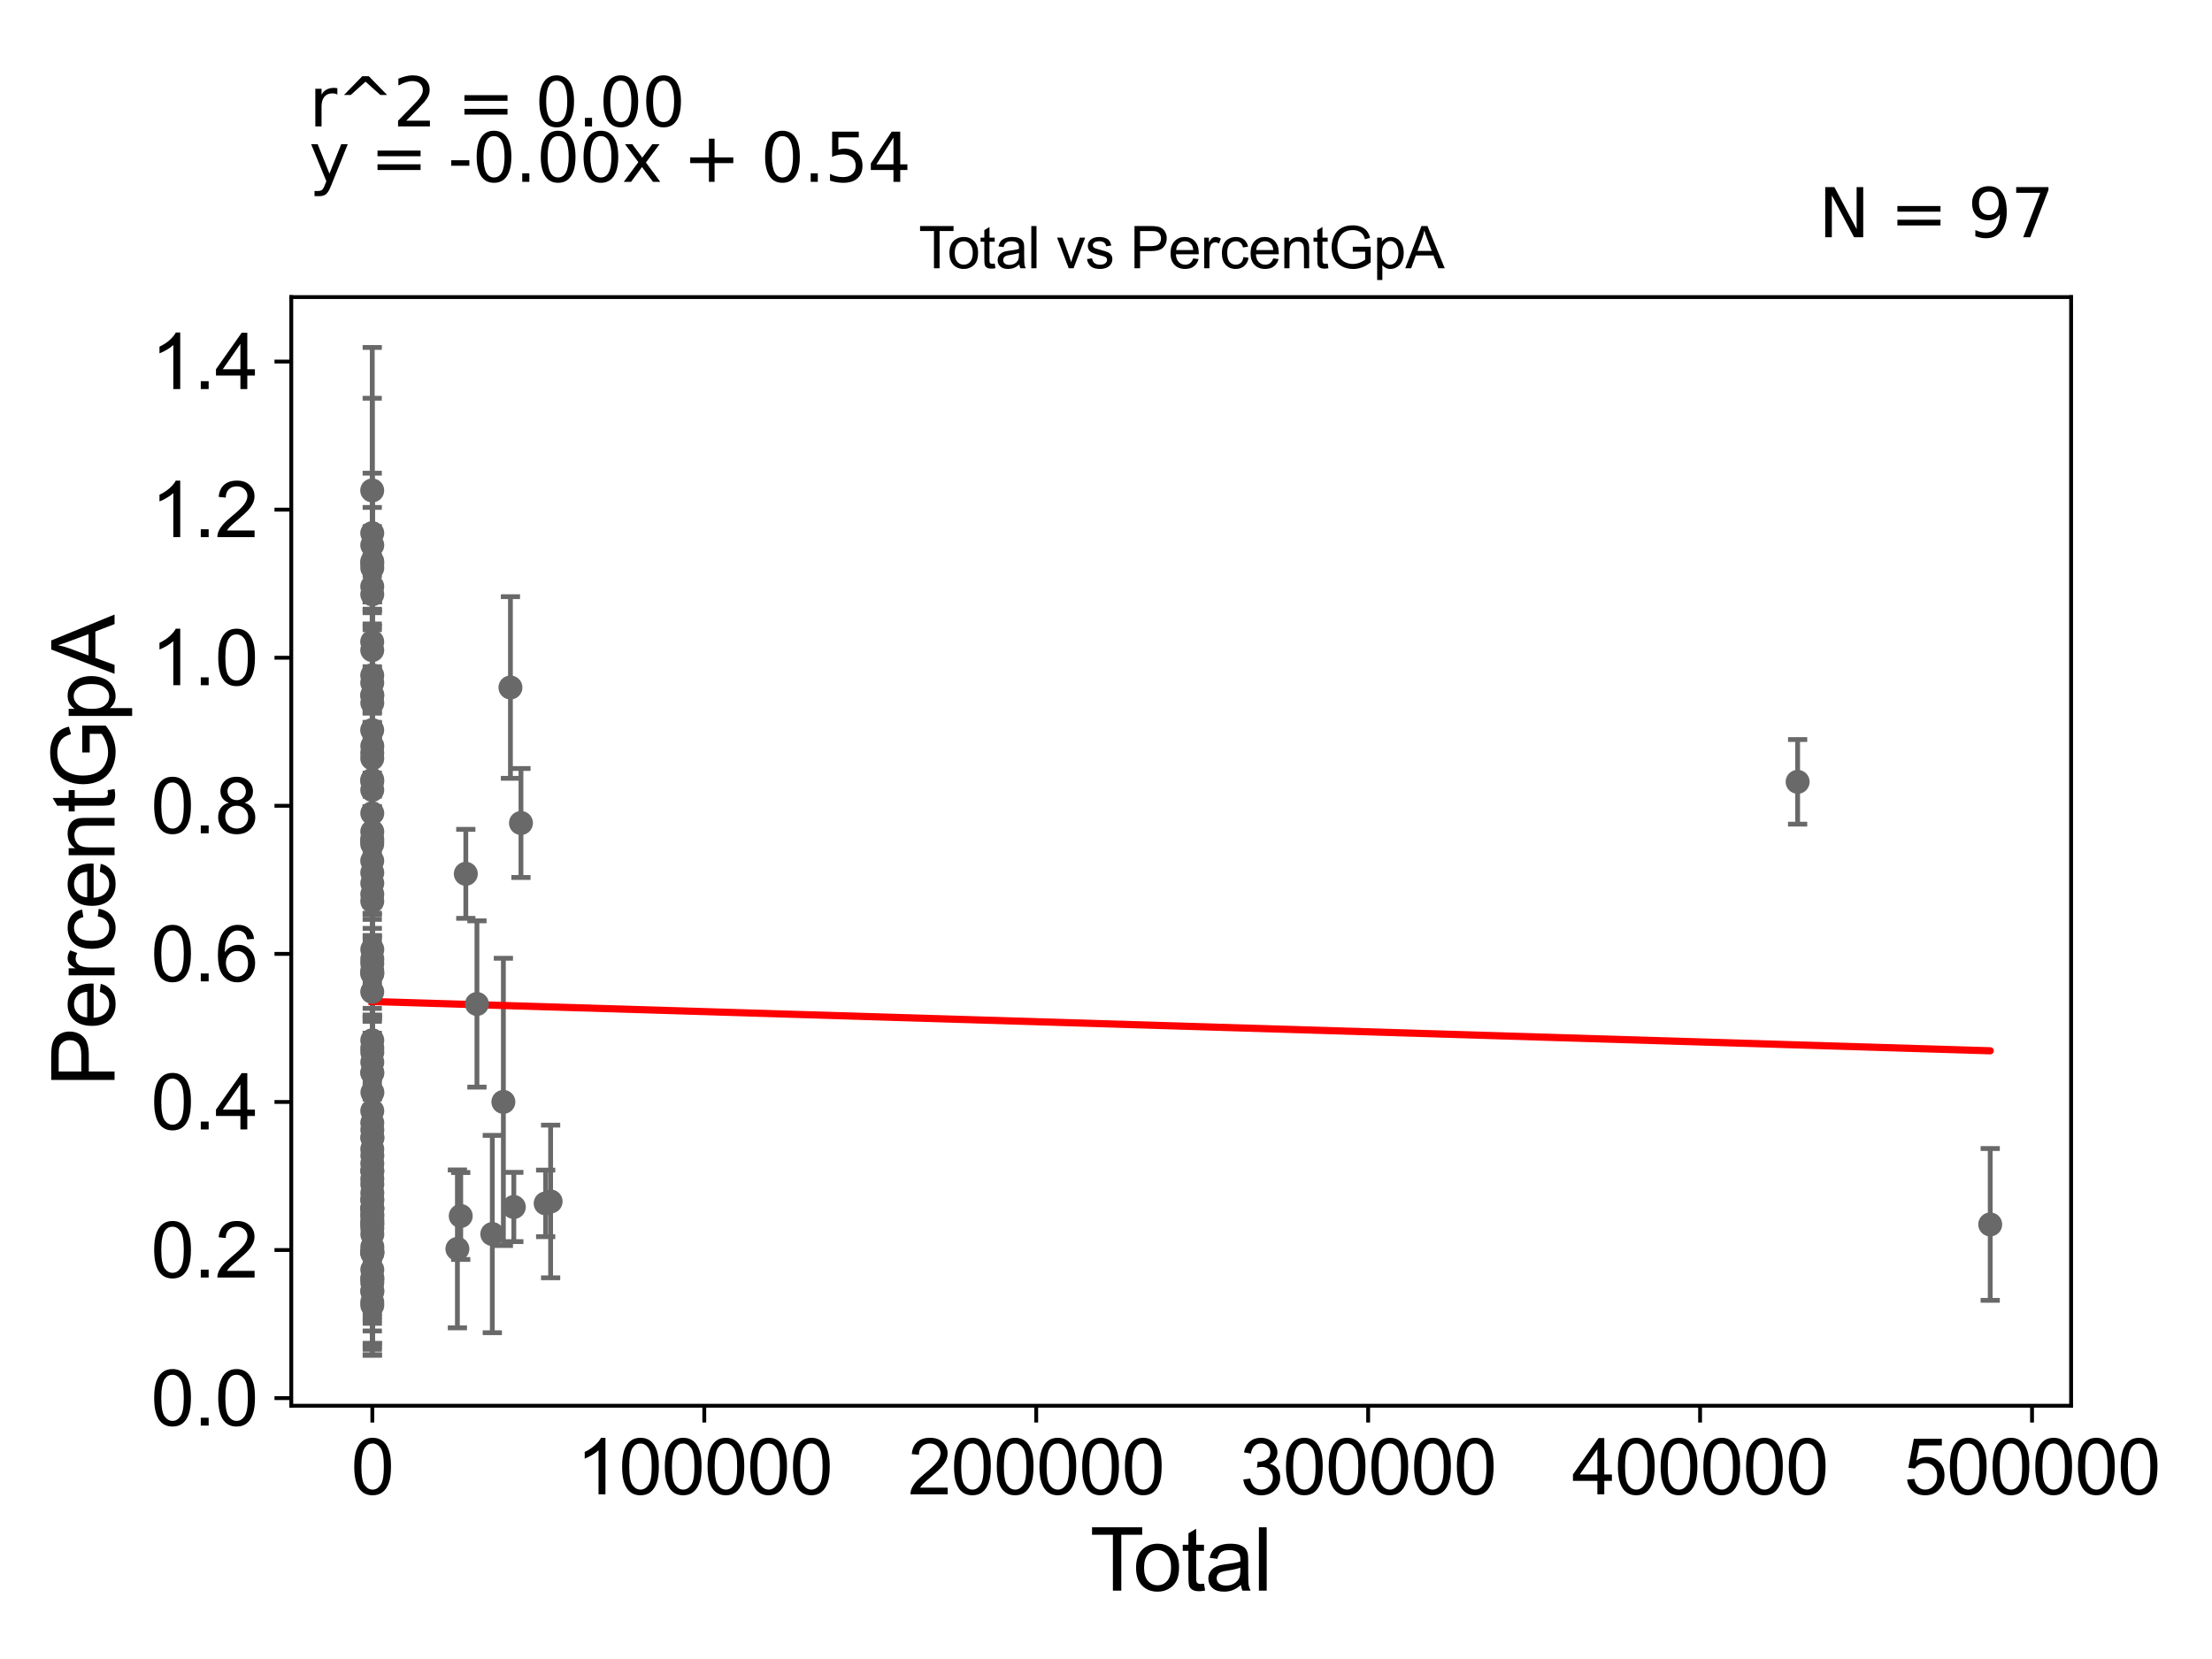 <?xml version="1.0" encoding="utf-8" standalone="no"?>
<!DOCTYPE svg PUBLIC "-//W3C//DTD SVG 1.1//EN"
  "http://www.w3.org/Graphics/SVG/1.1/DTD/svg11.dtd">
<svg xmlns:xlink="http://www.w3.org/1999/xlink" width="460.8pt" height="345.6pt" viewBox="0 0 460.8 345.6" xmlns="http://www.w3.org/2000/svg" version="1.1">
 <defs>
  <style type="text/css">*{stroke-linejoin: round; stroke-linecap: butt}</style>
 </defs>
 <g id="figure_1">
  <g id="patch_1">
   <path d="M 0 345.6 
L 460.8 345.6 
L 460.8 0 
L 0 0 
z
" style="fill: #ffffff"/>
  </g>
  <g id="axes_1">
   <g id="patch_2">
    <path d="M 60.68 292.84 
L 431.451 292.84 
L 431.451 61.886 
L 60.68 61.886 
z
" style="fill: #ffffff"/>
   </g>
   <g id="PathCollection_1">
    <defs>
     <path id="me4c094fa89" d="M 0 1.118 
C 0.297 1.118 0.581 1 0.791 0.791 
C 1 0.581 1.118 0.297 1.118 0 
C 1.118 -0.297 1 -0.581 0.791 -0.791 
C 0.581 -1 0.297 -1.118 0 -1.118 
C -0.297 -1.118 -0.581 -1 -0.791 -0.791 
C -1 -0.581 -1.118 -0.297 -1.118 0 
C -1.118 0.297 -1 0.581 -0.791 0.791 
C -0.581 1 -0.297 1.118 0 1.118 
z
" style="stroke: #696969"/>
    </defs>
    <g clip-path="url(#p65eb8db702)">
     <use xlink:href="#me4c094fa89" x="77.533" y="152.085" style="fill: #696969; stroke: #696969"/>
     <use xlink:href="#me4c094fa89" x="77.559" y="269.068" style="fill: #696969; stroke: #696969"/>
     <use xlink:href="#me4c094fa89" x="77.558" y="250.083" style="fill: #696969; stroke: #696969"/>
     <use xlink:href="#me4c094fa89" x="77.558" y="245.576" style="fill: #696969; stroke: #696969"/>
     <use xlink:href="#me4c094fa89" x="77.558" y="155.411" style="fill: #696969; stroke: #696969"/>
     <use xlink:href="#me4c094fa89" x="77.558" y="260.899" style="fill: #696969; stroke: #696969"/>
     <use xlink:href="#me4c094fa89" x="77.557" y="199.761" style="fill: #696969; stroke: #696969"/>
     <use xlink:href="#me4c094fa89" x="77.557" y="261.005" style="fill: #696969; stroke: #696969"/>
     <use xlink:href="#me4c094fa89" x="77.557" y="267.211" style="fill: #696969; stroke: #696969"/>
     <use xlink:href="#me4c094fa89" x="77.556" y="146.427" style="fill: #696969; stroke: #696969"/>
     <use xlink:href="#me4c094fa89" x="77.556" y="251.792" style="fill: #696969; stroke: #696969"/>
     <use xlink:href="#me4c094fa89" x="77.556" y="223.466" style="fill: #696969; stroke: #696969"/>
     <use xlink:href="#me4c094fa89" x="77.556" y="254.879" style="fill: #696969; stroke: #696969"/>
     <use xlink:href="#me4c094fa89" x="77.559" y="251.658" style="fill: #696969; stroke: #696969"/>
     <use xlink:href="#me4c094fa89" x="77.555" y="264.505" style="fill: #696969; stroke: #696969"/>
     <use xlink:href="#me4c094fa89" x="77.555" y="197.794" style="fill: #696969; stroke: #696969"/>
     <use xlink:href="#me4c094fa89" x="77.555" y="251.805" style="fill: #696969; stroke: #696969"/>
     <use xlink:href="#me4c094fa89" x="77.555" y="221.283" style="fill: #696969; stroke: #696969"/>
     <use xlink:href="#me4c094fa89" x="77.555" y="271.913" style="fill: #696969; stroke: #696969"/>
     <use xlink:href="#me4c094fa89" x="77.554" y="261.082" style="fill: #696969; stroke: #696969"/>
     <use xlink:href="#me4c094fa89" x="77.554" y="242.386" style="fill: #696969; stroke: #696969"/>
     <use xlink:href="#me4c094fa89" x="77.554" y="218.319" style="fill: #696969; stroke: #696969"/>
     <use xlink:href="#me4c094fa89" x="77.554" y="255.048" style="fill: #696969; stroke: #696969"/>
     <use xlink:href="#me4c094fa89" x="374.48" y="162.871" style="fill: #696969; stroke: #696969"/>
     <use xlink:href="#me4c094fa89" x="77.553" y="233.898" style="fill: #696969; stroke: #696969"/>
     <use xlink:href="#me4c094fa89" x="77.553" y="183.99" style="fill: #696969; stroke: #696969"/>
     <use xlink:href="#me4c094fa89" x="77.552" y="249.776" style="fill: #696969; stroke: #696969"/>
     <use xlink:href="#me4c094fa89" x="77.555" y="202.812" style="fill: #696969; stroke: #696969"/>
     <use xlink:href="#me4c094fa89" x="77.552" y="223.476" style="fill: #696969; stroke: #696969"/>
     <use xlink:href="#me4c094fa89" x="77.559" y="219.205" style="fill: #696969; stroke: #696969"/>
     <use xlink:href="#me4c094fa89" x="77.559" y="246.707" style="fill: #696969; stroke: #696969"/>
     <use xlink:href="#me4c094fa89" x="114.705" y="250.29" style="fill: #696969; stroke: #696969"/>
     <use xlink:href="#me4c094fa89" x="113.673" y="250.69" style="fill: #696969; stroke: #696969"/>
     <use xlink:href="#me4c094fa89" x="108.526" y="171.447" style="fill: #696969; stroke: #696969"/>
     <use xlink:href="#me4c094fa89" x="107.04" y="251.437" style="fill: #696969; stroke: #696969"/>
     <use xlink:href="#me4c094fa89" x="106.334" y="143.216" style="fill: #696969; stroke: #696969"/>
     <use xlink:href="#me4c094fa89" x="104.862" y="229.546" style="fill: #696969; stroke: #696969"/>
     <use xlink:href="#me4c094fa89" x="102.557" y="257.072" style="fill: #696969; stroke: #696969"/>
     <use xlink:href="#me4c094fa89" x="99.355" y="209.148" style="fill: #696969; stroke: #696969"/>
     <use xlink:href="#me4c094fa89" x="97.036" y="182.032" style="fill: #696969; stroke: #696969"/>
     <use xlink:href="#me4c094fa89" x="95.978" y="253.314" style="fill: #696969; stroke: #696969"/>
     <use xlink:href="#me4c094fa89" x="95.285" y="260.168" style="fill: #696969; stroke: #696969"/>
     <use xlink:href="#me4c094fa89" x="77.577" y="227.564" style="fill: #696969; stroke: #696969"/>
     <use xlink:href="#me4c094fa89" x="77.559" y="268.858" style="fill: #696969; stroke: #696969"/>
     <use xlink:href="#me4c094fa89" x="77.572" y="236.931" style="fill: #696969; stroke: #696969"/>
     <use xlink:href="#me4c094fa89" x="77.57" y="237.051" style="fill: #696969; stroke: #696969"/>
     <use xlink:href="#me4c094fa89" x="77.57" y="260.576" style="fill: #696969; stroke: #696969"/>
     <use xlink:href="#me4c094fa89" x="77.567" y="253.319" style="fill: #696969; stroke: #696969"/>
     <use xlink:href="#me4c094fa89" x="77.567" y="266.47" style="fill: #696969; stroke: #696969"/>
     <use xlink:href="#me4c094fa89" x="77.566" y="243.993" style="fill: #696969; stroke: #696969"/>
     <use xlink:href="#me4c094fa89" x="77.566" y="240.734" style="fill: #696969; stroke: #696969"/>
     <use xlink:href="#me4c094fa89" x="77.563" y="266.18" style="fill: #696969; stroke: #696969"/>
     <use xlink:href="#me4c094fa89" x="77.562" y="257.123" style="fill: #696969; stroke: #696969"/>
     <use xlink:href="#me4c094fa89" x="77.562" y="255.866" style="fill: #696969; stroke: #696969"/>
     <use xlink:href="#me4c094fa89" x="77.562" y="248.501" style="fill: #696969; stroke: #696969"/>
     <use xlink:href="#me4c094fa89" x="77.562" y="259.733" style="fill: #696969; stroke: #696969"/>
     <use xlink:href="#me4c094fa89" x="77.56" y="235.352" style="fill: #696969; stroke: #696969"/>
     <use xlink:href="#me4c094fa89" x="77.571" y="254.248" style="fill: #696969; stroke: #696969"/>
     <use xlink:href="#me4c094fa89" x="77.552" y="202.733" style="fill: #696969; stroke: #696969"/>
     <use xlink:href="#me4c094fa89" x="414.598" y="255.07" style="fill: #696969; stroke: #696969"/>
     <use xlink:href="#me4c094fa89" x="77.552" y="186.284" style="fill: #696969; stroke: #696969"/>
     <use xlink:href="#me4c094fa89" x="77.548" y="113.565" style="fill: #696969; stroke: #696969"/>
     <use xlink:href="#me4c094fa89" x="77.547" y="144.781" style="fill: #696969; stroke: #696969"/>
     <use xlink:href="#me4c094fa89" x="77.547" y="157.99" style="fill: #696969; stroke: #696969"/>
     <use xlink:href="#me4c094fa89" x="77.546" y="156.844" style="fill: #696969; stroke: #696969"/>
     <use xlink:href="#me4c094fa89" x="77.546" y="111.061" style="fill: #696969; stroke: #696969"/>
     <use xlink:href="#me4c094fa89" x="77.552" y="118.299" style="fill: #696969; stroke: #696969"/>
     <use xlink:href="#me4c094fa89" x="77.546" y="164.558" style="fill: #696969; stroke: #696969"/>
     <use xlink:href="#me4c094fa89" x="77.545" y="116.955" style="fill: #696969; stroke: #696969"/>
     <use xlink:href="#me4c094fa89" x="77.545" y="142.24" style="fill: #696969; stroke: #696969"/>
     <use xlink:href="#me4c094fa89" x="77.545" y="122.176" style="fill: #696969; stroke: #696969"/>
     <use xlink:href="#me4c094fa89" x="77.548" y="117.389" style="fill: #696969; stroke: #696969"/>
     <use xlink:href="#me4c094fa89" x="77.544" y="175.236" style="fill: #696969; stroke: #696969"/>
     <use xlink:href="#me4c094fa89" x="77.544" y="162.447" style="fill: #696969; stroke: #696969"/>
     <use xlink:href="#me4c094fa89" x="77.543" y="135.434" style="fill: #696969; stroke: #696969"/>
     <use xlink:href="#me4c094fa89" x="77.543" y="174.767" style="fill: #696969; stroke: #696969"/>
     <use xlink:href="#me4c094fa89" x="77.543" y="202.253" style="fill: #696969; stroke: #696969"/>
     <use xlink:href="#me4c094fa89" x="77.543" y="162.774" style="fill: #696969; stroke: #696969"/>
     <use xlink:href="#me4c094fa89" x="77.541" y="179.32" style="fill: #696969; stroke: #696969"/>
     <use xlink:href="#me4c094fa89" x="77.541" y="140.688" style="fill: #696969; stroke: #696969"/>
     <use xlink:href="#me4c094fa89" x="77.538" y="175.83" style="fill: #696969; stroke: #696969"/>
     <use xlink:href="#me4c094fa89" x="77.538" y="102.168" style="fill: #696969; stroke: #696969"/>
     <use xlink:href="#me4c094fa89" x="77.537" y="133.684" style="fill: #696969; stroke: #696969"/>
     <use xlink:href="#me4c094fa89" x="77.544" y="206.62" style="fill: #696969; stroke: #696969"/>
     <use xlink:href="#me4c094fa89" x="77.549" y="123.809" style="fill: #696969; stroke: #696969"/>
     <use xlink:href="#me4c094fa89" x="77.546" y="243.843" style="fill: #696969; stroke: #696969"/>
     <use xlink:href="#me4c094fa89" x="77.55" y="239.387" style="fill: #696969; stroke: #696969"/>
     <use xlink:href="#me4c094fa89" x="77.551" y="200.678" style="fill: #696969; stroke: #696969"/>
     <use xlink:href="#me4c094fa89" x="77.55" y="252.945" style="fill: #696969; stroke: #696969"/>
     <use xlink:href="#me4c094fa89" x="77.549" y="187.725" style="fill: #696969; stroke: #696969"/>
     <use xlink:href="#me4c094fa89" x="77.551" y="169.411" style="fill: #696969; stroke: #696969"/>
     <use xlink:href="#me4c094fa89" x="77.55" y="181.787" style="fill: #696969; stroke: #696969"/>
     <use xlink:href="#me4c094fa89" x="77.55" y="231.41" style="fill: #696969; stroke: #696969"/>
     <use xlink:href="#me4c094fa89" x="77.551" y="144.913" style="fill: #696969; stroke: #696969"/>
     <use xlink:href="#me4c094fa89" x="77.55" y="216.711" style="fill: #696969; stroke: #696969"/>
     <use xlink:href="#me4c094fa89" x="77.551" y="173.24" style="fill: #696969; stroke: #696969"/>
     <use xlink:href="#me4c094fa89" x="77.549" y="271.252" style="fill: #696969; stroke: #696969"/>
    </g>
   </g>
   <g id="matplotlib.axis_1">
    <g id="xtick_1">
     <g id="line2d_1">
      <defs>
       <path id="m0724e9a924" d="M 0 0 
L 0 3.5 
" style="stroke: #000000; stroke-width: 0.8"/>
      </defs>
      <g>
       <use xlink:href="#m0724e9a924" x="77.566" y="292.84" style="stroke: #000000; stroke-width: 0.8"/>
      </g>
     </g>
     <g id="text_1">
      <!-- 0 -->
      <g transform="translate(73.118 311.293)scale(0.16 -0.16)">
       <defs>
        <path id="ArialMT-30" d="M 266 2259 
Q 266 3072 433 3567 
Q 600 4063 929 4331 
Q 1259 4600 1759 4600 
Q 2128 4600 2406 4451 
Q 2684 4303 2865 4023 
Q 3047 3744 3150 3342 
Q 3253 2941 3253 2259 
Q 3253 1453 3087 958 
Q 2922 463 2592 192 
Q 2263 -78 1759 -78 
Q 1097 -78 719 397 
Q 266 969 266 2259 
z
M 844 2259 
Q 844 1131 1108 757 
Q 1372 384 1759 384 
Q 2147 384 2411 759 
Q 2675 1134 2675 2259 
Q 2675 3391 2411 3762 
Q 2147 4134 1753 4134 
Q 1366 4134 1134 3806 
Q 844 3388 844 2259 
z
" transform="scale(0.016)"/>
       </defs>
       <use xlink:href="#ArialMT-30"/>
      </g>
     </g>
    </g>
    <g id="xtick_2">
     <g id="line2d_2">
      <g>
       <use xlink:href="#m0724e9a924" x="146.715" y="292.84" style="stroke: #000000; stroke-width: 0.8"/>
      </g>
     </g>
     <g id="text_2">
      <!-- 100000 -->
      <g transform="translate(120.022 311.293)scale(0.16 -0.16)">
       <defs>
        <path id="ArialMT-31" d="M 2384 0 
L 1822 0 
L 1822 3584 
Q 1619 3391 1289 3197 
Q 959 3003 697 2906 
L 697 3450 
Q 1169 3672 1522 3987 
Q 1875 4303 2022 4600 
L 2384 4600 
L 2384 0 
z
" transform="scale(0.016)"/>
       </defs>
       <use xlink:href="#ArialMT-31"/>
       <use xlink:href="#ArialMT-30" x="55.615"/>
       <use xlink:href="#ArialMT-30" x="111.23"/>
       <use xlink:href="#ArialMT-30" x="166.846"/>
       <use xlink:href="#ArialMT-30" x="222.461"/>
       <use xlink:href="#ArialMT-30" x="278.076"/>
      </g>
     </g>
    </g>
    <g id="xtick_3">
     <g id="line2d_3">
      <g>
       <use xlink:href="#m0724e9a924" x="215.863" y="292.84" style="stroke: #000000; stroke-width: 0.8"/>
      </g>
     </g>
     <g id="text_3">
      <!-- 200000 -->
      <g transform="translate(189.171 311.293)scale(0.16 -0.16)">
       <defs>
        <path id="ArialMT-32" d="M 3222 541 
L 3222 0 
L 194 0 
Q 188 203 259 391 
Q 375 700 629 1000 
Q 884 1300 1366 1694 
Q 2113 2306 2375 2664 
Q 2638 3022 2638 3341 
Q 2638 3675 2398 3904 
Q 2159 4134 1775 4134 
Q 1369 4134 1125 3890 
Q 881 3647 878 3216 
L 300 3275 
Q 359 3922 746 4261 
Q 1134 4600 1788 4600 
Q 2447 4600 2831 4234 
Q 3216 3869 3216 3328 
Q 3216 3053 3103 2787 
Q 2991 2522 2730 2228 
Q 2469 1934 1863 1422 
Q 1356 997 1212 845 
Q 1069 694 975 541 
L 3222 541 
z
" transform="scale(0.016)"/>
       </defs>
       <use xlink:href="#ArialMT-32"/>
       <use xlink:href="#ArialMT-30" x="55.615"/>
       <use xlink:href="#ArialMT-30" x="111.23"/>
       <use xlink:href="#ArialMT-30" x="166.846"/>
       <use xlink:href="#ArialMT-30" x="222.461"/>
       <use xlink:href="#ArialMT-30" x="278.076"/>
      </g>
     </g>
    </g>
    <g id="xtick_4">
     <g id="line2d_4">
      <g>
       <use xlink:href="#m0724e9a924" x="285.012" y="292.84" style="stroke: #000000; stroke-width: 0.8"/>
      </g>
     </g>
     <g id="text_4">
      <!-- 300000 -->
      <g transform="translate(258.319 311.293)scale(0.16 -0.16)">
       <defs>
        <path id="ArialMT-33" d="M 269 1209 
L 831 1284 
Q 928 806 1161 595 
Q 1394 384 1728 384 
Q 2125 384 2398 659 
Q 2672 934 2672 1341 
Q 2672 1728 2419 1979 
Q 2166 2231 1775 2231 
Q 1616 2231 1378 2169 
L 1441 2663 
Q 1497 2656 1531 2656 
Q 1891 2656 2178 2843 
Q 2466 3031 2466 3422 
Q 2466 3731 2256 3934 
Q 2047 4138 1716 4138 
Q 1388 4138 1169 3931 
Q 950 3725 888 3313 
L 325 3413 
Q 428 3978 793 4289 
Q 1159 4600 1703 4600 
Q 2078 4600 2393 4439 
Q 2709 4278 2876 4000 
Q 3044 3722 3044 3409 
Q 3044 3113 2884 2869 
Q 2725 2625 2413 2481 
Q 2819 2388 3044 2092 
Q 3269 1797 3269 1353 
Q 3269 753 2831 336 
Q 2394 -81 1725 -81 
Q 1122 -81 723 278 
Q 325 638 269 1209 
z
" transform="scale(0.016)"/>
       </defs>
       <use xlink:href="#ArialMT-33"/>
       <use xlink:href="#ArialMT-30" x="55.615"/>
       <use xlink:href="#ArialMT-30" x="111.23"/>
       <use xlink:href="#ArialMT-30" x="166.846"/>
       <use xlink:href="#ArialMT-30" x="222.461"/>
       <use xlink:href="#ArialMT-30" x="278.076"/>
      </g>
     </g>
    </g>
    <g id="xtick_5">
     <g id="line2d_5">
      <g>
       <use xlink:href="#m0724e9a924" x="354.16" y="292.84" style="stroke: #000000; stroke-width: 0.8"/>
      </g>
     </g>
     <g id="text_5">
      <!-- 400000 -->
      <g transform="translate(327.468 311.293)scale(0.16 -0.16)">
       <defs>
        <path id="ArialMT-34" d="M 2069 0 
L 2069 1097 
L 81 1097 
L 81 1613 
L 2172 4581 
L 2631 4581 
L 2631 1613 
L 3250 1613 
L 3250 1097 
L 2631 1097 
L 2631 0 
L 2069 0 
z
M 2069 1613 
L 2069 3678 
L 634 1613 
L 2069 1613 
z
" transform="scale(0.016)"/>
       </defs>
       <use xlink:href="#ArialMT-34"/>
       <use xlink:href="#ArialMT-30" x="55.615"/>
       <use xlink:href="#ArialMT-30" x="111.23"/>
       <use xlink:href="#ArialMT-30" x="166.846"/>
       <use xlink:href="#ArialMT-30" x="222.461"/>
       <use xlink:href="#ArialMT-30" x="278.076"/>
      </g>
     </g>
    </g>
    <g id="xtick_6">
     <g id="line2d_6">
      <g>
       <use xlink:href="#m0724e9a924" x="423.309" y="292.84" style="stroke: #000000; stroke-width: 0.8"/>
      </g>
     </g>
     <g id="text_6">
      <!-- 500000 -->
      <g transform="translate(396.616 311.293)scale(0.16 -0.16)">
       <defs>
        <path id="ArialMT-35" d="M 266 1200 
L 856 1250 
Q 922 819 1161 601 
Q 1400 384 1738 384 
Q 2144 384 2425 690 
Q 2706 997 2706 1503 
Q 2706 1984 2436 2262 
Q 2166 2541 1728 2541 
Q 1456 2541 1237 2417 
Q 1019 2294 894 2097 
L 366 2166 
L 809 4519 
L 3088 4519 
L 3088 3981 
L 1259 3981 
L 1013 2750 
Q 1425 3038 1878 3038 
Q 2478 3038 2890 2622 
Q 3303 2206 3303 1553 
Q 3303 931 2941 478 
Q 2500 -78 1738 -78 
Q 1113 -78 717 272 
Q 322 622 266 1200 
z
" transform="scale(0.016)"/>
       </defs>
       <use xlink:href="#ArialMT-35"/>
       <use xlink:href="#ArialMT-30" x="55.615"/>
       <use xlink:href="#ArialMT-30" x="111.23"/>
       <use xlink:href="#ArialMT-30" x="166.846"/>
       <use xlink:href="#ArialMT-30" x="222.461"/>
       <use xlink:href="#ArialMT-30" x="278.076"/>
      </g>
     </g>
    </g>
    <g id="text_7">
     <!-- Total -->
     <g transform="translate(227.06 331.357)scale(0.18 -0.18)">
      <defs>
       <path id="ArialMT-54" d="M 1659 0 
L 1659 4041 
L 150 4041 
L 150 4581 
L 3781 4581 
L 3781 4041 
L 2266 4041 
L 2266 0 
L 1659 0 
z
" transform="scale(0.016)"/>
       <path id="ArialMT-6f" d="M 213 1659 
Q 213 2581 725 3025 
Q 1153 3394 1769 3394 
Q 2453 3394 2887 2945 
Q 3322 2497 3322 1706 
Q 3322 1066 3130 698 
Q 2938 331 2570 128 
Q 2203 -75 1769 -75 
Q 1072 -75 642 372 
Q 213 819 213 1659 
z
M 791 1659 
Q 791 1022 1069 705 
Q 1347 388 1769 388 
Q 2188 388 2466 706 
Q 2744 1025 2744 1678 
Q 2744 2294 2464 2611 
Q 2184 2928 1769 2928 
Q 1347 2928 1069 2612 
Q 791 2297 791 1659 
z
" transform="scale(0.016)"/>
       <path id="ArialMT-74" d="M 1650 503 
L 1731 6 
Q 1494 -44 1306 -44 
Q 1000 -44 831 53 
Q 663 150 594 308 
Q 525 466 525 972 
L 525 2881 
L 113 2881 
L 113 3319 
L 525 3319 
L 525 4141 
L 1084 4478 
L 1084 3319 
L 1650 3319 
L 1650 2881 
L 1084 2881 
L 1084 941 
Q 1084 700 1114 631 
Q 1144 563 1211 522 
Q 1278 481 1403 481 
Q 1497 481 1650 503 
z
" transform="scale(0.016)"/>
       <path id="ArialMT-61" d="M 2588 409 
Q 2275 144 1986 34 
Q 1697 -75 1366 -75 
Q 819 -75 525 192 
Q 231 459 231 875 
Q 231 1119 342 1320 
Q 453 1522 633 1644 
Q 813 1766 1038 1828 
Q 1203 1872 1538 1913 
Q 2219 1994 2541 2106 
Q 2544 2222 2544 2253 
Q 2544 2597 2384 2738 
Q 2169 2928 1744 2928 
Q 1347 2928 1158 2789 
Q 969 2650 878 2297 
L 328 2372 
Q 403 2725 575 2942 
Q 747 3159 1072 3276 
Q 1397 3394 1825 3394 
Q 2250 3394 2515 3294 
Q 2781 3194 2906 3042 
Q 3031 2891 3081 2659 
Q 3109 2516 3109 2141 
L 3109 1391 
Q 3109 606 3145 398 
Q 3181 191 3288 0 
L 2700 0 
Q 2613 175 2588 409 
z
M 2541 1666 
Q 2234 1541 1622 1453 
Q 1275 1403 1131 1340 
Q 988 1278 909 1158 
Q 831 1038 831 891 
Q 831 666 1001 516 
Q 1172 366 1500 366 
Q 1825 366 2078 508 
Q 2331 650 2450 897 
Q 2541 1088 2541 1459 
L 2541 1666 
z
" transform="scale(0.016)"/>
       <path id="ArialMT-6c" d="M 409 0 
L 409 4581 
L 972 4581 
L 972 0 
L 409 0 
z
" transform="scale(0.016)"/>
      </defs>
      <use xlink:href="#ArialMT-54"/>
      <use xlink:href="#ArialMT-6f" x="49.959"/>
      <use xlink:href="#ArialMT-74" x="105.574"/>
      <use xlink:href="#ArialMT-61" x="133.357"/>
      <use xlink:href="#ArialMT-6c" x="188.973"/>
     </g>
    </g>
   </g>
   <g id="matplotlib.axis_2">
    <g id="ytick_1">
     <g id="line2d_7">
      <defs>
       <path id="m80e610a0e6" d="M 0 0 
L -3.5 0 
" style="stroke: #000000; stroke-width: 0.8"/>
      </defs>
      <g>
       <use xlink:href="#m80e610a0e6" x="60.68" y="291.251" style="stroke: #000000; stroke-width: 0.8"/>
      </g>
     </g>
     <g id="text_8">
      <!-- 0.0 -->
      <g transform="translate(31.44 296.977)scale(0.16 -0.16)">
       <defs>
        <path id="ArialMT-2e" d="M 581 0 
L 581 641 
L 1222 641 
L 1222 0 
L 581 0 
z
" transform="scale(0.016)"/>
       </defs>
       <use xlink:href="#ArialMT-30"/>
       <use xlink:href="#ArialMT-2e" x="55.615"/>
       <use xlink:href="#ArialMT-30" x="83.398"/>
      </g>
     </g>
    </g>
    <g id="ytick_2">
     <g id="line2d_8">
      <g>
       <use xlink:href="#m80e610a0e6" x="60.68" y="260.404" style="stroke: #000000; stroke-width: 0.8"/>
      </g>
     </g>
     <g id="text_9">
      <!-- 0.2 -->
      <g transform="translate(31.44 266.13)scale(0.16 -0.16)">
       <use xlink:href="#ArialMT-30"/>
       <use xlink:href="#ArialMT-2e" x="55.615"/>
       <use xlink:href="#ArialMT-32" x="83.398"/>
      </g>
     </g>
    </g>
    <g id="ytick_3">
     <g id="line2d_9">
      <g>
       <use xlink:href="#m80e610a0e6" x="60.68" y="229.557" style="stroke: #000000; stroke-width: 0.8"/>
      </g>
     </g>
     <g id="text_10">
      <!-- 0.4 -->
      <g transform="translate(31.44 235.283)scale(0.16 -0.16)">
       <use xlink:href="#ArialMT-30"/>
       <use xlink:href="#ArialMT-2e" x="55.615"/>
       <use xlink:href="#ArialMT-34" x="83.398"/>
      </g>
     </g>
    </g>
    <g id="ytick_4">
     <g id="line2d_10">
      <g>
       <use xlink:href="#m80e610a0e6" x="60.68" y="198.71" style="stroke: #000000; stroke-width: 0.8"/>
      </g>
     </g>
     <g id="text_11">
      <!-- 0.6 -->
      <g transform="translate(31.44 204.436)scale(0.16 -0.16)">
       <defs>
        <path id="ArialMT-36" d="M 3184 3459 
L 2625 3416 
Q 2550 3747 2413 3897 
Q 2184 4138 1850 4138 
Q 1581 4138 1378 3988 
Q 1113 3794 959 3422 
Q 806 3050 800 2363 
Q 1003 2672 1297 2822 
Q 1591 2972 1913 2972 
Q 2475 2972 2870 2558 
Q 3266 2144 3266 1488 
Q 3266 1056 3080 686 
Q 2894 316 2569 119 
Q 2244 -78 1831 -78 
Q 1128 -78 684 439 
Q 241 956 241 2144 
Q 241 3472 731 4075 
Q 1159 4600 1884 4600 
Q 2425 4600 2770 4297 
Q 3116 3994 3184 3459 
z
M 888 1484 
Q 888 1194 1011 928 
Q 1134 663 1356 523 
Q 1578 384 1822 384 
Q 2178 384 2434 671 
Q 2691 959 2691 1453 
Q 2691 1928 2437 2201 
Q 2184 2475 1800 2475 
Q 1419 2475 1153 2201 
Q 888 1928 888 1484 
z
" transform="scale(0.016)"/>
       </defs>
       <use xlink:href="#ArialMT-30"/>
       <use xlink:href="#ArialMT-2e" x="55.615"/>
       <use xlink:href="#ArialMT-36" x="83.398"/>
      </g>
     </g>
    </g>
    <g id="ytick_5">
     <g id="line2d_11">
      <g>
       <use xlink:href="#m80e610a0e6" x="60.68" y="167.863" style="stroke: #000000; stroke-width: 0.8"/>
      </g>
     </g>
     <g id="text_12">
      <!-- 0.8 -->
      <g transform="translate(31.44 173.589)scale(0.16 -0.16)">
       <defs>
        <path id="ArialMT-38" d="M 1131 2484 
Q 781 2613 612 2850 
Q 444 3088 444 3419 
Q 444 3919 803 4259 
Q 1163 4600 1759 4600 
Q 2359 4600 2725 4251 
Q 3091 3903 3091 3403 
Q 3091 3084 2923 2848 
Q 2756 2613 2416 2484 
Q 2838 2347 3058 2040 
Q 3278 1734 3278 1309 
Q 3278 722 2862 322 
Q 2447 -78 1769 -78 
Q 1091 -78 675 323 
Q 259 725 259 1325 
Q 259 1772 486 2073 
Q 713 2375 1131 2484 
z
M 1019 3438 
Q 1019 3113 1228 2906 
Q 1438 2700 1772 2700 
Q 2097 2700 2305 2904 
Q 2513 3109 2513 3406 
Q 2513 3716 2298 3927 
Q 2084 4138 1766 4138 
Q 1444 4138 1231 3931 
Q 1019 3725 1019 3438 
z
M 838 1322 
Q 838 1081 952 856 
Q 1066 631 1291 507 
Q 1516 384 1775 384 
Q 2178 384 2440 643 
Q 2703 903 2703 1303 
Q 2703 1709 2433 1975 
Q 2163 2241 1756 2241 
Q 1359 2241 1098 1978 
Q 838 1716 838 1322 
z
" transform="scale(0.016)"/>
       </defs>
       <use xlink:href="#ArialMT-30"/>
       <use xlink:href="#ArialMT-2e" x="55.615"/>
       <use xlink:href="#ArialMT-38" x="83.398"/>
      </g>
     </g>
    </g>
    <g id="ytick_6">
     <g id="line2d_12">
      <g>
       <use xlink:href="#m80e610a0e6" x="60.68" y="137.016" style="stroke: #000000; stroke-width: 0.8"/>
      </g>
     </g>
     <g id="text_13">
      <!-- 1.0 -->
      <g transform="translate(31.44 142.742)scale(0.16 -0.16)">
       <use xlink:href="#ArialMT-31"/>
       <use xlink:href="#ArialMT-2e" x="55.615"/>
       <use xlink:href="#ArialMT-30" x="83.398"/>
      </g>
     </g>
    </g>
    <g id="ytick_7">
     <g id="line2d_13">
      <g>
       <use xlink:href="#m80e610a0e6" x="60.68" y="106.169" style="stroke: #000000; stroke-width: 0.8"/>
      </g>
     </g>
     <g id="text_14">
      <!-- 1.2 -->
      <g transform="translate(31.44 111.895)scale(0.16 -0.16)">
       <use xlink:href="#ArialMT-31"/>
       <use xlink:href="#ArialMT-2e" x="55.615"/>
       <use xlink:href="#ArialMT-32" x="83.398"/>
      </g>
     </g>
    </g>
    <g id="ytick_8">
     <g id="line2d_14">
      <g>
       <use xlink:href="#m80e610a0e6" x="60.68" y="75.322" style="stroke: #000000; stroke-width: 0.8"/>
      </g>
     </g>
     <g id="text_15">
      <!-- 1.4 -->
      <g transform="translate(31.44 81.048)scale(0.16 -0.16)">
       <use xlink:href="#ArialMT-31"/>
       <use xlink:href="#ArialMT-2e" x="55.615"/>
       <use xlink:href="#ArialMT-34" x="83.398"/>
      </g>
     </g>
    </g>
    <g id="text_16">
     <!-- PercentGpA -->
     <g transform="translate(23.863 226.386)rotate(-90)scale(0.18 -0.18)">
      <defs>
       <path id="ArialMT-50" d="M 494 0 
L 494 4581 
L 2222 4581 
Q 2678 4581 2919 4538 
Q 3256 4481 3484 4323 
Q 3713 4166 3852 3881 
Q 3991 3597 3991 3256 
Q 3991 2672 3619 2267 
Q 3247 1863 2275 1863 
L 1100 1863 
L 1100 0 
L 494 0 
z
M 1100 2403 
L 2284 2403 
Q 2872 2403 3119 2622 
Q 3366 2841 3366 3238 
Q 3366 3525 3220 3729 
Q 3075 3934 2838 4000 
Q 2684 4041 2272 4041 
L 1100 4041 
L 1100 2403 
z
" transform="scale(0.016)"/>
       <path id="ArialMT-65" d="M 2694 1069 
L 3275 997 
Q 3138 488 2766 206 
Q 2394 -75 1816 -75 
Q 1088 -75 661 373 
Q 234 822 234 1631 
Q 234 2469 665 2931 
Q 1097 3394 1784 3394 
Q 2450 3394 2872 2941 
Q 3294 2488 3294 1666 
Q 3294 1616 3291 1516 
L 816 1516 
Q 847 969 1125 678 
Q 1403 388 1819 388 
Q 2128 388 2347 550 
Q 2566 713 2694 1069 
z
M 847 1978 
L 2700 1978 
Q 2663 2397 2488 2606 
Q 2219 2931 1791 2931 
Q 1403 2931 1139 2672 
Q 875 2413 847 1978 
z
" transform="scale(0.016)"/>
       <path id="ArialMT-72" d="M 416 0 
L 416 3319 
L 922 3319 
L 922 2816 
Q 1116 3169 1280 3281 
Q 1444 3394 1641 3394 
Q 1925 3394 2219 3213 
L 2025 2691 
Q 1819 2813 1613 2813 
Q 1428 2813 1281 2702 
Q 1134 2591 1072 2394 
Q 978 2094 978 1738 
L 978 0 
L 416 0 
z
" transform="scale(0.016)"/>
       <path id="ArialMT-63" d="M 2588 1216 
L 3141 1144 
Q 3050 572 2676 248 
Q 2303 -75 1759 -75 
Q 1078 -75 664 370 
Q 250 816 250 1647 
Q 250 2184 428 2587 
Q 606 2991 970 3192 
Q 1334 3394 1763 3394 
Q 2303 3394 2647 3120 
Q 2991 2847 3088 2344 
L 2541 2259 
Q 2463 2594 2264 2762 
Q 2066 2931 1784 2931 
Q 1359 2931 1093 2626 
Q 828 2322 828 1663 
Q 828 994 1084 691 
Q 1341 388 1753 388 
Q 2084 388 2306 591 
Q 2528 794 2588 1216 
z
" transform="scale(0.016)"/>
       <path id="ArialMT-6e" d="M 422 0 
L 422 3319 
L 928 3319 
L 928 2847 
Q 1294 3394 1984 3394 
Q 2284 3394 2536 3286 
Q 2788 3178 2913 3003 
Q 3038 2828 3088 2588 
Q 3119 2431 3119 2041 
L 3119 0 
L 2556 0 
L 2556 2019 
Q 2556 2363 2490 2533 
Q 2425 2703 2258 2804 
Q 2091 2906 1866 2906 
Q 1506 2906 1245 2678 
Q 984 2450 984 1813 
L 984 0 
L 422 0 
z
" transform="scale(0.016)"/>
       <path id="ArialMT-47" d="M 2638 1797 
L 2638 2334 
L 4578 2338 
L 4578 638 
Q 4131 281 3656 101 
Q 3181 -78 2681 -78 
Q 2006 -78 1454 211 
Q 903 500 622 1047 
Q 341 1594 341 2269 
Q 341 2938 620 3517 
Q 900 4097 1425 4378 
Q 1950 4659 2634 4659 
Q 3131 4659 3532 4498 
Q 3934 4338 4162 4050 
Q 4391 3763 4509 3300 
L 3963 3150 
Q 3859 3500 3706 3700 
Q 3553 3900 3268 4020 
Q 2984 4141 2638 4141 
Q 2222 4141 1919 4014 
Q 1616 3888 1430 3681 
Q 1244 3475 1141 3228 
Q 966 2803 966 2306 
Q 966 1694 1177 1281 
Q 1388 869 1791 669 
Q 2194 469 2647 469 
Q 3041 469 3416 620 
Q 3791 772 3984 944 
L 3984 1797 
L 2638 1797 
z
" transform="scale(0.016)"/>
       <path id="ArialMT-70" d="M 422 -1272 
L 422 3319 
L 934 3319 
L 934 2888 
Q 1116 3141 1344 3267 
Q 1572 3394 1897 3394 
Q 2322 3394 2647 3175 
Q 2972 2956 3137 2557 
Q 3303 2159 3303 1684 
Q 3303 1175 3120 767 
Q 2938 359 2589 142 
Q 2241 -75 1856 -75 
Q 1575 -75 1351 44 
Q 1128 163 984 344 
L 984 -1272 
L 422 -1272 
z
M 931 1641 
Q 931 1000 1190 694 
Q 1450 388 1819 388 
Q 2194 388 2461 705 
Q 2728 1022 2728 1688 
Q 2728 2322 2467 2637 
Q 2206 2953 1844 2953 
Q 1484 2953 1207 2617 
Q 931 2281 931 1641 
z
" transform="scale(0.016)"/>
       <path id="ArialMT-41" d="M -9 0 
L 1750 4581 
L 2403 4581 
L 4278 0 
L 3588 0 
L 3053 1388 
L 1138 1388 
L 634 0 
L -9 0 
z
M 1313 1881 
L 2866 1881 
L 2388 3150 
Q 2169 3728 2063 4100 
Q 1975 3659 1816 3225 
L 1313 1881 
z
" transform="scale(0.016)"/>
      </defs>
      <use xlink:href="#ArialMT-50"/>
      <use xlink:href="#ArialMT-65" x="66.699"/>
      <use xlink:href="#ArialMT-72" x="122.314"/>
      <use xlink:href="#ArialMT-63" x="155.615"/>
      <use xlink:href="#ArialMT-65" x="205.615"/>
      <use xlink:href="#ArialMT-6e" x="261.23"/>
      <use xlink:href="#ArialMT-74" x="316.846"/>
      <use xlink:href="#ArialMT-47" x="344.629"/>
      <use xlink:href="#ArialMT-70" x="422.412"/>
      <use xlink:href="#ArialMT-41" x="478.027"/>
     </g>
    </g>
   </g>
   <g id="LineCollection_1">
    <path d="M 77.533 187.328 
L 77.533 116.843 
" clip-path="url(#p65eb8db702)" style="fill: none; stroke: #696969"/>
    <path d="M 77.559 275.667 
L 77.559 262.468 
" clip-path="url(#p65eb8db702)" style="fill: none; stroke: #696969"/>
    <path d="M 77.558 261.54 
L 77.558 238.625 
" clip-path="url(#p65eb8db702)" style="fill: none; stroke: #696969"/>
    <path d="M 77.558 260.2 
L 77.558 230.953 
" clip-path="url(#p65eb8db702)" style="fill: none; stroke: #696969"/>
    <path d="M 77.558 165.868 
L 77.558 144.955 
" clip-path="url(#p65eb8db702)" style="fill: none; stroke: #696969"/>
    <path d="M 77.558 266.678 
L 77.558 255.119 
" clip-path="url(#p65eb8db702)" style="fill: none; stroke: #696969"/>
    <path d="M 77.557 204.4 
L 77.557 195.121 
" clip-path="url(#p65eb8db702)" style="fill: none; stroke: #696969"/>
    <path d="M 77.557 265.914 
L 77.557 256.095 
" clip-path="url(#p65eb8db702)" style="fill: none; stroke: #696969"/>
    <path d="M 77.557 280.568 
L 77.557 253.854 
" clip-path="url(#p65eb8db702)" style="fill: none; stroke: #696969"/>
    <path d="M 77.556 153.685 
L 77.556 139.169 
" clip-path="url(#p65eb8db702)" style="fill: none; stroke: #696969"/>
    <path d="M 77.556 255.422 
L 77.556 248.162 
" clip-path="url(#p65eb8db702)" style="fill: none; stroke: #696969"/>
    <path d="M 77.556 226.769 
L 77.556 220.163 
" clip-path="url(#p65eb8db702)" style="fill: none; stroke: #696969"/>
    <path d="M 77.556 260.949 
L 77.556 248.81 
" clip-path="url(#p65eb8db702)" style="fill: none; stroke: #696969"/>
    <path d="M 77.559 268.235 
L 77.559 235.081 
" clip-path="url(#p65eb8db702)" style="fill: none; stroke: #696969"/>
    <path d="M 77.555 277.26 
L 77.555 251.75 
" clip-path="url(#p65eb8db702)" style="fill: none; stroke: #696969"/>
    <path d="M 77.555 211.46 
L 77.555 184.128 
" clip-path="url(#p65eb8db702)" style="fill: none; stroke: #696969"/>
    <path d="M 77.555 261.754 
L 77.555 241.856 
" clip-path="url(#p65eb8db702)" style="fill: none; stroke: #696969"/>
    <path d="M 77.555 237.279 
L 77.555 205.287 
" clip-path="url(#p65eb8db702)" style="fill: none; stroke: #696969"/>
    <path d="M 77.555 279.898 
L 77.555 263.928 
" clip-path="url(#p65eb8db702)" style="fill: none; stroke: #696969"/>
    <path d="M 77.554 269.167 
L 77.554 252.997 
" clip-path="url(#p65eb8db702)" style="fill: none; stroke: #696969"/>
    <path d="M 77.554 246.321 
L 77.554 238.45 
" clip-path="url(#p65eb8db702)" style="fill: none; stroke: #696969"/>
    <path d="M 77.554 233.514 
L 77.554 203.124 
" clip-path="url(#p65eb8db702)" style="fill: none; stroke: #696969"/>
    <path d="M 77.554 263.622 
L 77.554 246.474 
" clip-path="url(#p65eb8db702)" style="fill: none; stroke: #696969"/>
    <path d="M 374.48 171.679 
L 374.48 154.062 
" clip-path="url(#p65eb8db702)" style="fill: none; stroke: #696969"/>
    <path d="M 77.553 242.104 
L 77.553 225.693 
" clip-path="url(#p65eb8db702)" style="fill: none; stroke: #696969"/>
    <path d="M 77.553 194.887 
L 77.553 173.094 
" clip-path="url(#p65eb8db702)" style="fill: none; stroke: #696969"/>
    <path d="M 77.552 257.895 
L 77.552 241.657 
" clip-path="url(#p65eb8db702)" style="fill: none; stroke: #696969"/>
    <path d="M 77.555 212.229 
L 77.555 193.395 
" clip-path="url(#p65eb8db702)" style="fill: none; stroke: #696969"/>
    <path d="M 77.552 236.887 
L 77.552 210.065 
" clip-path="url(#p65eb8db702)" style="fill: none; stroke: #696969"/>
    <path d="M 77.559 221.231 
L 77.559 217.18 
" clip-path="url(#p65eb8db702)" style="fill: none; stroke: #696969"/>
    <path d="M 77.559 264.444 
L 77.559 228.969 
" clip-path="url(#p65eb8db702)" style="fill: none; stroke: #696969"/>
    <path d="M 114.705 266.193 
L 114.705 234.387 
" clip-path="url(#p65eb8db702)" style="fill: none; stroke: #696969"/>
    <path d="M 113.673 257.627 
L 113.673 243.753 
" clip-path="url(#p65eb8db702)" style="fill: none; stroke: #696969"/>
    <path d="M 108.526 182.797 
L 108.526 160.097 
" clip-path="url(#p65eb8db702)" style="fill: none; stroke: #696969"/>
    <path d="M 107.04 258.652 
L 107.04 244.223 
" clip-path="url(#p65eb8db702)" style="fill: none; stroke: #696969"/>
    <path d="M 106.334 162.13 
L 106.334 124.303 
" clip-path="url(#p65eb8db702)" style="fill: none; stroke: #696969"/>
    <path d="M 104.862 259.464 
L 104.862 199.627 
" clip-path="url(#p65eb8db702)" style="fill: none; stroke: #696969"/>
    <path d="M 102.557 277.625 
L 102.557 236.519 
" clip-path="url(#p65eb8db702)" style="fill: none; stroke: #696969"/>
    <path d="M 99.355 226.468 
L 99.355 191.828 
" clip-path="url(#p65eb8db702)" style="fill: none; stroke: #696969"/>
    <path d="M 97.036 191.303 
L 97.036 172.76 
" clip-path="url(#p65eb8db702)" style="fill: none; stroke: #696969"/>
    <path d="M 95.978 262.365 
L 95.978 244.262 
" clip-path="url(#p65eb8db702)" style="fill: none; stroke: #696969"/>
    <path d="M 95.285 276.614 
L 95.285 243.722 
" clip-path="url(#p65eb8db702)" style="fill: none; stroke: #696969"/>
    <path d="M 77.577 234.091 
L 77.577 221.037 
" clip-path="url(#p65eb8db702)" style="fill: none; stroke: #696969"/>
    <path d="M 77.559 281.093 
L 77.559 256.623 
" clip-path="url(#p65eb8db702)" style="fill: none; stroke: #696969"/>
    <path d="M 77.572 249.016 
L 77.572 224.847 
" clip-path="url(#p65eb8db702)" style="fill: none; stroke: #696969"/>
    <path d="M 77.57 252.249 
L 77.57 221.854 
" clip-path="url(#p65eb8db702)" style="fill: none; stroke: #696969"/>
    <path d="M 77.57 269.786 
L 77.57 251.365 
" clip-path="url(#p65eb8db702)" style="fill: none; stroke: #696969"/>
    <path d="M 77.567 262.338 
L 77.567 244.3 
" clip-path="url(#p65eb8db702)" style="fill: none; stroke: #696969"/>
    <path d="M 77.567 279.858 
L 77.567 253.083 
" clip-path="url(#p65eb8db702)" style="fill: none; stroke: #696969"/>
    <path d="M 77.566 254.451 
L 77.566 233.534 
" clip-path="url(#p65eb8db702)" style="fill: none; stroke: #696969"/>
    <path d="M 77.566 243.009 
L 77.566 238.459 
" clip-path="url(#p65eb8db702)" style="fill: none; stroke: #696969"/>
    <path d="M 77.563 282.212 
L 77.563 250.148 
" clip-path="url(#p65eb8db702)" style="fill: none; stroke: #696969"/>
    <path d="M 77.562 273.639 
L 77.562 240.607 
" clip-path="url(#p65eb8db702)" style="fill: none; stroke: #696969"/>
    <path d="M 77.562 268.421 
L 77.562 243.311 
" clip-path="url(#p65eb8db702)" style="fill: none; stroke: #696969"/>
    <path d="M 77.562 253.473 
L 77.562 243.529 
" clip-path="url(#p65eb8db702)" style="fill: none; stroke: #696969"/>
    <path d="M 77.562 274.292 
L 77.562 245.173 
" clip-path="url(#p65eb8db702)" style="fill: none; stroke: #696969"/>
    <path d="M 77.56 238.531 
L 77.56 232.173 
" clip-path="url(#p65eb8db702)" style="fill: none; stroke: #696969"/>
    <path d="M 77.571 268.543 
L 77.571 239.953 
" clip-path="url(#p65eb8db702)" style="fill: none; stroke: #696969"/>
    <path d="M 77.552 215.229 
L 77.552 190.238 
" clip-path="url(#p65eb8db702)" style="fill: none; stroke: #696969"/>
    <path d="M 414.598 270.883 
L 414.598 239.258 
" clip-path="url(#p65eb8db702)" style="fill: none; stroke: #696969"/>
    <path d="M 77.552 200.3 
L 77.552 172.269 
" clip-path="url(#p65eb8db702)" style="fill: none; stroke: #696969"/>
    <path d="M 77.548 125.394 
L 77.548 101.736 
" clip-path="url(#p65eb8db702)" style="fill: none; stroke: #696969"/>
    <path d="M 77.547 150.678 
L 77.547 138.885 
" clip-path="url(#p65eb8db702)" style="fill: none; stroke: #696969"/>
    <path d="M 77.547 169.061 
L 77.547 146.92 
" clip-path="url(#p65eb8db702)" style="fill: none; stroke: #696969"/>
    <path d="M 77.546 165.418 
L 77.546 148.27 
" clip-path="url(#p65eb8db702)" style="fill: none; stroke: #696969"/>
    <path d="M 77.546 116.413 
L 77.546 105.71 
" clip-path="url(#p65eb8db702)" style="fill: none; stroke: #696969"/>
    <path d="M 77.552 126.904 
L 77.552 109.694 
" clip-path="url(#p65eb8db702)" style="fill: none; stroke: #696969"/>
    <path d="M 77.546 165.095 
L 77.546 164.022 
" clip-path="url(#p65eb8db702)" style="fill: none; stroke: #696969"/>
    <path d="M 77.545 131.177 
L 77.545 102.732 
" clip-path="url(#p65eb8db702)" style="fill: none; stroke: #696969"/>
    <path d="M 77.545 154.04 
L 77.545 130.441 
" clip-path="url(#p65eb8db702)" style="fill: none; stroke: #696969"/>
    <path d="M 77.545 145.78 
L 77.545 98.572 
" clip-path="url(#p65eb8db702)" style="fill: none; stroke: #696969"/>
    <path d="M 77.548 162.395 
L 77.548 72.384 
" clip-path="url(#p65eb8db702)" style="fill: none; stroke: #696969"/>
    <path d="M 77.544 186.797 
L 77.544 163.675 
" clip-path="url(#p65eb8db702)" style="fill: none; stroke: #696969"/>
    <path d="M 77.544 191.525 
L 77.544 133.369 
" clip-path="url(#p65eb8db702)" style="fill: none; stroke: #696969"/>
    <path d="M 77.543 143.753 
L 77.543 127.115 
" clip-path="url(#p65eb8db702)" style="fill: none; stroke: #696969"/>
    <path d="M 77.543 200.963 
L 77.543 148.571 
" clip-path="url(#p65eb8db702)" style="fill: none; stroke: #696969"/>
    <path d="M 77.543 215.73 
L 77.543 188.776 
" clip-path="url(#p65eb8db702)" style="fill: none; stroke: #696969"/>
    <path d="M 77.543 169.261 
L 77.543 156.288 
" clip-path="url(#p65eb8db702)" style="fill: none; stroke: #696969"/>
    <path d="M 77.541 190.54 
L 77.541 168.101 
" clip-path="url(#p65eb8db702)" style="fill: none; stroke: #696969"/>
    <path d="M 77.541 151.4 
L 77.541 129.975 
" clip-path="url(#p65eb8db702)" style="fill: none; stroke: #696969"/>
    <path d="M 77.538 183.065 
L 77.538 168.594 
" clip-path="url(#p65eb8db702)" style="fill: none; stroke: #696969"/>
    <path d="M 77.538 121.37 
L 77.538 82.966 
" clip-path="url(#p65eb8db702)" style="fill: none; stroke: #696969"/>
    <path d="M 77.537 151.69 
L 77.537 115.678 
" clip-path="url(#p65eb8db702)" style="fill: none; stroke: #696969"/>
    <path d="M 77.544 211.891 
L 77.544 201.349 
" clip-path="url(#p65eb8db702)" style="fill: none; stroke: #696969"/>
    <path d="M 77.549 127.642 
L 77.549 119.977 
" clip-path="url(#p65eb8db702)" style="fill: none; stroke: #696969"/>
    <path d="M 77.546 274.926 
L 77.546 212.76 
" clip-path="url(#p65eb8db702)" style="fill: none; stroke: #696969"/>
    <path d="M 77.55 255.488 
L 77.55 223.285 
" clip-path="url(#p65eb8db702)" style="fill: none; stroke: #696969"/>
    <path d="M 77.551 215.983 
L 77.551 185.373 
" clip-path="url(#p65eb8db702)" style="fill: none; stroke: #696969"/>
    <path d="M 77.55 265.768 
L 77.55 240.122 
" clip-path="url(#p65eb8db702)" style="fill: none; stroke: #696969"/>
    <path d="M 77.549 207.429 
L 77.549 168.022 
" clip-path="url(#p65eb8db702)" style="fill: none; stroke: #696969"/>
    <path d="M 77.551 177.785 
L 77.551 161.038 
" clip-path="url(#p65eb8db702)" style="fill: none; stroke: #696969"/>
    <path d="M 77.55 187.292 
L 77.55 176.282 
" clip-path="url(#p65eb8db702)" style="fill: none; stroke: #696969"/>
    <path d="M 77.55 234.234 
L 77.55 228.586 
" clip-path="url(#p65eb8db702)" style="fill: none; stroke: #696969"/>
    <path d="M 77.551 164.419 
L 77.551 125.407 
" clip-path="url(#p65eb8db702)" style="fill: none; stroke: #696969"/>
    <path d="M 77.55 221.899 
L 77.55 211.522 
" clip-path="url(#p65eb8db702)" style="fill: none; stroke: #696969"/>
    <path d="M 77.551 196.01 
L 77.551 150.471 
" clip-path="url(#p65eb8db702)" style="fill: none; stroke: #696969"/>
    <path d="M 77.549 282.342 
L 77.549 260.163 
" clip-path="url(#p65eb8db702)" style="fill: none; stroke: #696969"/>
   </g>
   <g id="line2d_15">
    <defs>
     <path id="mb09048a79f" d="M 2 0 
L -2 -0 
" style="stroke: #696969"/>
    </defs>
    <g clip-path="url(#p65eb8db702)">
     <use xlink:href="#mb09048a79f" x="77.533" y="187.328" style="fill: #696969; stroke: #696969"/>
     <use xlink:href="#mb09048a79f" x="77.559" y="275.667" style="fill: #696969; stroke: #696969"/>
     <use xlink:href="#mb09048a79f" x="77.558" y="261.54" style="fill: #696969; stroke: #696969"/>
     <use xlink:href="#mb09048a79f" x="77.558" y="260.2" style="fill: #696969; stroke: #696969"/>
     <use xlink:href="#mb09048a79f" x="77.558" y="165.868" style="fill: #696969; stroke: #696969"/>
     <use xlink:href="#mb09048a79f" x="77.558" y="266.678" style="fill: #696969; stroke: #696969"/>
     <use xlink:href="#mb09048a79f" x="77.557" y="204.4" style="fill: #696969; stroke: #696969"/>
     <use xlink:href="#mb09048a79f" x="77.557" y="265.914" style="fill: #696969; stroke: #696969"/>
     <use xlink:href="#mb09048a79f" x="77.557" y="280.568" style="fill: #696969; stroke: #696969"/>
     <use xlink:href="#mb09048a79f" x="77.556" y="153.685" style="fill: #696969; stroke: #696969"/>
     <use xlink:href="#mb09048a79f" x="77.556" y="255.422" style="fill: #696969; stroke: #696969"/>
     <use xlink:href="#mb09048a79f" x="77.556" y="226.769" style="fill: #696969; stroke: #696969"/>
     <use xlink:href="#mb09048a79f" x="77.556" y="260.949" style="fill: #696969; stroke: #696969"/>
     <use xlink:href="#mb09048a79f" x="77.559" y="268.235" style="fill: #696969; stroke: #696969"/>
     <use xlink:href="#mb09048a79f" x="77.555" y="277.26" style="fill: #696969; stroke: #696969"/>
     <use xlink:href="#mb09048a79f" x="77.555" y="211.46" style="fill: #696969; stroke: #696969"/>
     <use xlink:href="#mb09048a79f" x="77.555" y="261.754" style="fill: #696969; stroke: #696969"/>
     <use xlink:href="#mb09048a79f" x="77.555" y="237.279" style="fill: #696969; stroke: #696969"/>
     <use xlink:href="#mb09048a79f" x="77.555" y="279.898" style="fill: #696969; stroke: #696969"/>
     <use xlink:href="#mb09048a79f" x="77.554" y="269.167" style="fill: #696969; stroke: #696969"/>
     <use xlink:href="#mb09048a79f" x="77.554" y="246.321" style="fill: #696969; stroke: #696969"/>
     <use xlink:href="#mb09048a79f" x="77.554" y="233.514" style="fill: #696969; stroke: #696969"/>
     <use xlink:href="#mb09048a79f" x="77.554" y="263.622" style="fill: #696969; stroke: #696969"/>
     <use xlink:href="#mb09048a79f" x="374.48" y="171.679" style="fill: #696969; stroke: #696969"/>
     <use xlink:href="#mb09048a79f" x="77.553" y="242.104" style="fill: #696969; stroke: #696969"/>
     <use xlink:href="#mb09048a79f" x="77.553" y="194.887" style="fill: #696969; stroke: #696969"/>
     <use xlink:href="#mb09048a79f" x="77.552" y="257.895" style="fill: #696969; stroke: #696969"/>
     <use xlink:href="#mb09048a79f" x="77.555" y="212.229" style="fill: #696969; stroke: #696969"/>
     <use xlink:href="#mb09048a79f" x="77.552" y="236.887" style="fill: #696969; stroke: #696969"/>
     <use xlink:href="#mb09048a79f" x="77.559" y="221.231" style="fill: #696969; stroke: #696969"/>
     <use xlink:href="#mb09048a79f" x="77.559" y="264.444" style="fill: #696969; stroke: #696969"/>
     <use xlink:href="#mb09048a79f" x="114.705" y="266.193" style="fill: #696969; stroke: #696969"/>
     <use xlink:href="#mb09048a79f" x="113.673" y="257.627" style="fill: #696969; stroke: #696969"/>
     <use xlink:href="#mb09048a79f" x="108.526" y="182.797" style="fill: #696969; stroke: #696969"/>
     <use xlink:href="#mb09048a79f" x="107.04" y="258.652" style="fill: #696969; stroke: #696969"/>
     <use xlink:href="#mb09048a79f" x="106.334" y="162.13" style="fill: #696969; stroke: #696969"/>
     <use xlink:href="#mb09048a79f" x="104.862" y="259.464" style="fill: #696969; stroke: #696969"/>
     <use xlink:href="#mb09048a79f" x="102.557" y="277.625" style="fill: #696969; stroke: #696969"/>
     <use xlink:href="#mb09048a79f" x="99.355" y="226.468" style="fill: #696969; stroke: #696969"/>
     <use xlink:href="#mb09048a79f" x="97.036" y="191.303" style="fill: #696969; stroke: #696969"/>
     <use xlink:href="#mb09048a79f" x="95.978" y="262.365" style="fill: #696969; stroke: #696969"/>
     <use xlink:href="#mb09048a79f" x="95.285" y="276.614" style="fill: #696969; stroke: #696969"/>
     <use xlink:href="#mb09048a79f" x="77.577" y="234.091" style="fill: #696969; stroke: #696969"/>
     <use xlink:href="#mb09048a79f" x="77.559" y="281.093" style="fill: #696969; stroke: #696969"/>
     <use xlink:href="#mb09048a79f" x="77.572" y="249.016" style="fill: #696969; stroke: #696969"/>
     <use xlink:href="#mb09048a79f" x="77.57" y="252.249" style="fill: #696969; stroke: #696969"/>
     <use xlink:href="#mb09048a79f" x="77.57" y="269.786" style="fill: #696969; stroke: #696969"/>
     <use xlink:href="#mb09048a79f" x="77.567" y="262.338" style="fill: #696969; stroke: #696969"/>
     <use xlink:href="#mb09048a79f" x="77.567" y="279.858" style="fill: #696969; stroke: #696969"/>
     <use xlink:href="#mb09048a79f" x="77.566" y="254.451" style="fill: #696969; stroke: #696969"/>
     <use xlink:href="#mb09048a79f" x="77.566" y="243.009" style="fill: #696969; stroke: #696969"/>
     <use xlink:href="#mb09048a79f" x="77.563" y="282.212" style="fill: #696969; stroke: #696969"/>
     <use xlink:href="#mb09048a79f" x="77.562" y="273.639" style="fill: #696969; stroke: #696969"/>
     <use xlink:href="#mb09048a79f" x="77.562" y="268.421" style="fill: #696969; stroke: #696969"/>
     <use xlink:href="#mb09048a79f" x="77.562" y="253.473" style="fill: #696969; stroke: #696969"/>
     <use xlink:href="#mb09048a79f" x="77.562" y="274.292" style="fill: #696969; stroke: #696969"/>
     <use xlink:href="#mb09048a79f" x="77.56" y="238.531" style="fill: #696969; stroke: #696969"/>
     <use xlink:href="#mb09048a79f" x="77.571" y="268.543" style="fill: #696969; stroke: #696969"/>
     <use xlink:href="#mb09048a79f" x="77.552" y="215.229" style="fill: #696969; stroke: #696969"/>
     <use xlink:href="#mb09048a79f" x="414.598" y="270.883" style="fill: #696969; stroke: #696969"/>
     <use xlink:href="#mb09048a79f" x="77.552" y="200.3" style="fill: #696969; stroke: #696969"/>
     <use xlink:href="#mb09048a79f" x="77.548" y="125.394" style="fill: #696969; stroke: #696969"/>
     <use xlink:href="#mb09048a79f" x="77.547" y="150.678" style="fill: #696969; stroke: #696969"/>
     <use xlink:href="#mb09048a79f" x="77.547" y="169.061" style="fill: #696969; stroke: #696969"/>
     <use xlink:href="#mb09048a79f" x="77.546" y="165.418" style="fill: #696969; stroke: #696969"/>
     <use xlink:href="#mb09048a79f" x="77.546" y="116.413" style="fill: #696969; stroke: #696969"/>
     <use xlink:href="#mb09048a79f" x="77.552" y="126.904" style="fill: #696969; stroke: #696969"/>
     <use xlink:href="#mb09048a79f" x="77.546" y="165.095" style="fill: #696969; stroke: #696969"/>
     <use xlink:href="#mb09048a79f" x="77.545" y="131.177" style="fill: #696969; stroke: #696969"/>
     <use xlink:href="#mb09048a79f" x="77.545" y="154.04" style="fill: #696969; stroke: #696969"/>
     <use xlink:href="#mb09048a79f" x="77.545" y="145.78" style="fill: #696969; stroke: #696969"/>
     <use xlink:href="#mb09048a79f" x="77.548" y="162.395" style="fill: #696969; stroke: #696969"/>
     <use xlink:href="#mb09048a79f" x="77.544" y="186.797" style="fill: #696969; stroke: #696969"/>
     <use xlink:href="#mb09048a79f" x="77.544" y="191.525" style="fill: #696969; stroke: #696969"/>
     <use xlink:href="#mb09048a79f" x="77.543" y="143.753" style="fill: #696969; stroke: #696969"/>
     <use xlink:href="#mb09048a79f" x="77.543" y="200.963" style="fill: #696969; stroke: #696969"/>
     <use xlink:href="#mb09048a79f" x="77.543" y="215.73" style="fill: #696969; stroke: #696969"/>
     <use xlink:href="#mb09048a79f" x="77.543" y="169.261" style="fill: #696969; stroke: #696969"/>
     <use xlink:href="#mb09048a79f" x="77.541" y="190.54" style="fill: #696969; stroke: #696969"/>
     <use xlink:href="#mb09048a79f" x="77.541" y="151.4" style="fill: #696969; stroke: #696969"/>
     <use xlink:href="#mb09048a79f" x="77.538" y="183.065" style="fill: #696969; stroke: #696969"/>
     <use xlink:href="#mb09048a79f" x="77.538" y="121.37" style="fill: #696969; stroke: #696969"/>
     <use xlink:href="#mb09048a79f" x="77.537" y="151.69" style="fill: #696969; stroke: #696969"/>
     <use xlink:href="#mb09048a79f" x="77.544" y="211.891" style="fill: #696969; stroke: #696969"/>
     <use xlink:href="#mb09048a79f" x="77.549" y="127.642" style="fill: #696969; stroke: #696969"/>
     <use xlink:href="#mb09048a79f" x="77.546" y="274.926" style="fill: #696969; stroke: #696969"/>
     <use xlink:href="#mb09048a79f" x="77.55" y="255.488" style="fill: #696969; stroke: #696969"/>
     <use xlink:href="#mb09048a79f" x="77.551" y="215.983" style="fill: #696969; stroke: #696969"/>
     <use xlink:href="#mb09048a79f" x="77.55" y="265.768" style="fill: #696969; stroke: #696969"/>
     <use xlink:href="#mb09048a79f" x="77.549" y="207.429" style="fill: #696969; stroke: #696969"/>
     <use xlink:href="#mb09048a79f" x="77.551" y="177.785" style="fill: #696969; stroke: #696969"/>
     <use xlink:href="#mb09048a79f" x="77.55" y="187.292" style="fill: #696969; stroke: #696969"/>
     <use xlink:href="#mb09048a79f" x="77.55" y="234.234" style="fill: #696969; stroke: #696969"/>
     <use xlink:href="#mb09048a79f" x="77.551" y="164.419" style="fill: #696969; stroke: #696969"/>
     <use xlink:href="#mb09048a79f" x="77.55" y="221.899" style="fill: #696969; stroke: #696969"/>
     <use xlink:href="#mb09048a79f" x="77.551" y="196.01" style="fill: #696969; stroke: #696969"/>
     <use xlink:href="#mb09048a79f" x="77.549" y="282.342" style="fill: #696969; stroke: #696969"/>
    </g>
   </g>
   <g id="line2d_16">
    <g clip-path="url(#p65eb8db702)">
     <use xlink:href="#mb09048a79f" x="77.533" y="116.843" style="fill: #696969; stroke: #696969"/>
     <use xlink:href="#mb09048a79f" x="77.559" y="262.468" style="fill: #696969; stroke: #696969"/>
     <use xlink:href="#mb09048a79f" x="77.558" y="238.625" style="fill: #696969; stroke: #696969"/>
     <use xlink:href="#mb09048a79f" x="77.558" y="230.953" style="fill: #696969; stroke: #696969"/>
     <use xlink:href="#mb09048a79f" x="77.558" y="144.955" style="fill: #696969; stroke: #696969"/>
     <use xlink:href="#mb09048a79f" x="77.558" y="255.119" style="fill: #696969; stroke: #696969"/>
     <use xlink:href="#mb09048a79f" x="77.557" y="195.121" style="fill: #696969; stroke: #696969"/>
     <use xlink:href="#mb09048a79f" x="77.557" y="256.095" style="fill: #696969; stroke: #696969"/>
     <use xlink:href="#mb09048a79f" x="77.557" y="253.854" style="fill: #696969; stroke: #696969"/>
     <use xlink:href="#mb09048a79f" x="77.556" y="139.169" style="fill: #696969; stroke: #696969"/>
     <use xlink:href="#mb09048a79f" x="77.556" y="248.162" style="fill: #696969; stroke: #696969"/>
     <use xlink:href="#mb09048a79f" x="77.556" y="220.163" style="fill: #696969; stroke: #696969"/>
     <use xlink:href="#mb09048a79f" x="77.556" y="248.81" style="fill: #696969; stroke: #696969"/>
     <use xlink:href="#mb09048a79f" x="77.559" y="235.081" style="fill: #696969; stroke: #696969"/>
     <use xlink:href="#mb09048a79f" x="77.555" y="251.75" style="fill: #696969; stroke: #696969"/>
     <use xlink:href="#mb09048a79f" x="77.555" y="184.128" style="fill: #696969; stroke: #696969"/>
     <use xlink:href="#mb09048a79f" x="77.555" y="241.856" style="fill: #696969; stroke: #696969"/>
     <use xlink:href="#mb09048a79f" x="77.555" y="205.287" style="fill: #696969; stroke: #696969"/>
     <use xlink:href="#mb09048a79f" x="77.555" y="263.928" style="fill: #696969; stroke: #696969"/>
     <use xlink:href="#mb09048a79f" x="77.554" y="252.997" style="fill: #696969; stroke: #696969"/>
     <use xlink:href="#mb09048a79f" x="77.554" y="238.45" style="fill: #696969; stroke: #696969"/>
     <use xlink:href="#mb09048a79f" x="77.554" y="203.124" style="fill: #696969; stroke: #696969"/>
     <use xlink:href="#mb09048a79f" x="77.554" y="246.474" style="fill: #696969; stroke: #696969"/>
     <use xlink:href="#mb09048a79f" x="374.48" y="154.062" style="fill: #696969; stroke: #696969"/>
     <use xlink:href="#mb09048a79f" x="77.553" y="225.693" style="fill: #696969; stroke: #696969"/>
     <use xlink:href="#mb09048a79f" x="77.553" y="173.094" style="fill: #696969; stroke: #696969"/>
     <use xlink:href="#mb09048a79f" x="77.552" y="241.657" style="fill: #696969; stroke: #696969"/>
     <use xlink:href="#mb09048a79f" x="77.555" y="193.395" style="fill: #696969; stroke: #696969"/>
     <use xlink:href="#mb09048a79f" x="77.552" y="210.065" style="fill: #696969; stroke: #696969"/>
     <use xlink:href="#mb09048a79f" x="77.559" y="217.18" style="fill: #696969; stroke: #696969"/>
     <use xlink:href="#mb09048a79f" x="77.559" y="228.969" style="fill: #696969; stroke: #696969"/>
     <use xlink:href="#mb09048a79f" x="114.705" y="234.387" style="fill: #696969; stroke: #696969"/>
     <use xlink:href="#mb09048a79f" x="113.673" y="243.753" style="fill: #696969; stroke: #696969"/>
     <use xlink:href="#mb09048a79f" x="108.526" y="160.097" style="fill: #696969; stroke: #696969"/>
     <use xlink:href="#mb09048a79f" x="107.04" y="244.223" style="fill: #696969; stroke: #696969"/>
     <use xlink:href="#mb09048a79f" x="106.334" y="124.303" style="fill: #696969; stroke: #696969"/>
     <use xlink:href="#mb09048a79f" x="104.862" y="199.627" style="fill: #696969; stroke: #696969"/>
     <use xlink:href="#mb09048a79f" x="102.557" y="236.519" style="fill: #696969; stroke: #696969"/>
     <use xlink:href="#mb09048a79f" x="99.355" y="191.828" style="fill: #696969; stroke: #696969"/>
     <use xlink:href="#mb09048a79f" x="97.036" y="172.76" style="fill: #696969; stroke: #696969"/>
     <use xlink:href="#mb09048a79f" x="95.978" y="244.262" style="fill: #696969; stroke: #696969"/>
     <use xlink:href="#mb09048a79f" x="95.285" y="243.722" style="fill: #696969; stroke: #696969"/>
     <use xlink:href="#mb09048a79f" x="77.577" y="221.037" style="fill: #696969; stroke: #696969"/>
     <use xlink:href="#mb09048a79f" x="77.559" y="256.623" style="fill: #696969; stroke: #696969"/>
     <use xlink:href="#mb09048a79f" x="77.572" y="224.847" style="fill: #696969; stroke: #696969"/>
     <use xlink:href="#mb09048a79f" x="77.57" y="221.854" style="fill: #696969; stroke: #696969"/>
     <use xlink:href="#mb09048a79f" x="77.57" y="251.365" style="fill: #696969; stroke: #696969"/>
     <use xlink:href="#mb09048a79f" x="77.567" y="244.3" style="fill: #696969; stroke: #696969"/>
     <use xlink:href="#mb09048a79f" x="77.567" y="253.083" style="fill: #696969; stroke: #696969"/>
     <use xlink:href="#mb09048a79f" x="77.566" y="233.534" style="fill: #696969; stroke: #696969"/>
     <use xlink:href="#mb09048a79f" x="77.566" y="238.459" style="fill: #696969; stroke: #696969"/>
     <use xlink:href="#mb09048a79f" x="77.563" y="250.148" style="fill: #696969; stroke: #696969"/>
     <use xlink:href="#mb09048a79f" x="77.562" y="240.607" style="fill: #696969; stroke: #696969"/>
     <use xlink:href="#mb09048a79f" x="77.562" y="243.311" style="fill: #696969; stroke: #696969"/>
     <use xlink:href="#mb09048a79f" x="77.562" y="243.529" style="fill: #696969; stroke: #696969"/>
     <use xlink:href="#mb09048a79f" x="77.562" y="245.173" style="fill: #696969; stroke: #696969"/>
     <use xlink:href="#mb09048a79f" x="77.56" y="232.173" style="fill: #696969; stroke: #696969"/>
     <use xlink:href="#mb09048a79f" x="77.571" y="239.953" style="fill: #696969; stroke: #696969"/>
     <use xlink:href="#mb09048a79f" x="77.552" y="190.238" style="fill: #696969; stroke: #696969"/>
     <use xlink:href="#mb09048a79f" x="414.598" y="239.258" style="fill: #696969; stroke: #696969"/>
     <use xlink:href="#mb09048a79f" x="77.552" y="172.269" style="fill: #696969; stroke: #696969"/>
     <use xlink:href="#mb09048a79f" x="77.548" y="101.736" style="fill: #696969; stroke: #696969"/>
     <use xlink:href="#mb09048a79f" x="77.547" y="138.885" style="fill: #696969; stroke: #696969"/>
     <use xlink:href="#mb09048a79f" x="77.547" y="146.92" style="fill: #696969; stroke: #696969"/>
     <use xlink:href="#mb09048a79f" x="77.546" y="148.27" style="fill: #696969; stroke: #696969"/>
     <use xlink:href="#mb09048a79f" x="77.546" y="105.71" style="fill: #696969; stroke: #696969"/>
     <use xlink:href="#mb09048a79f" x="77.552" y="109.694" style="fill: #696969; stroke: #696969"/>
     <use xlink:href="#mb09048a79f" x="77.546" y="164.022" style="fill: #696969; stroke: #696969"/>
     <use xlink:href="#mb09048a79f" x="77.545" y="102.732" style="fill: #696969; stroke: #696969"/>
     <use xlink:href="#mb09048a79f" x="77.545" y="130.441" style="fill: #696969; stroke: #696969"/>
     <use xlink:href="#mb09048a79f" x="77.545" y="98.572" style="fill: #696969; stroke: #696969"/>
     <use xlink:href="#mb09048a79f" x="77.548" y="72.384" style="fill: #696969; stroke: #696969"/>
     <use xlink:href="#mb09048a79f" x="77.544" y="163.675" style="fill: #696969; stroke: #696969"/>
     <use xlink:href="#mb09048a79f" x="77.544" y="133.369" style="fill: #696969; stroke: #696969"/>
     <use xlink:href="#mb09048a79f" x="77.543" y="127.115" style="fill: #696969; stroke: #696969"/>
     <use xlink:href="#mb09048a79f" x="77.543" y="148.571" style="fill: #696969; stroke: #696969"/>
     <use xlink:href="#mb09048a79f" x="77.543" y="188.776" style="fill: #696969; stroke: #696969"/>
     <use xlink:href="#mb09048a79f" x="77.543" y="156.288" style="fill: #696969; stroke: #696969"/>
     <use xlink:href="#mb09048a79f" x="77.541" y="168.101" style="fill: #696969; stroke: #696969"/>
     <use xlink:href="#mb09048a79f" x="77.541" y="129.975" style="fill: #696969; stroke: #696969"/>
     <use xlink:href="#mb09048a79f" x="77.538" y="168.594" style="fill: #696969; stroke: #696969"/>
     <use xlink:href="#mb09048a79f" x="77.538" y="82.966" style="fill: #696969; stroke: #696969"/>
     <use xlink:href="#mb09048a79f" x="77.537" y="115.678" style="fill: #696969; stroke: #696969"/>
     <use xlink:href="#mb09048a79f" x="77.544" y="201.349" style="fill: #696969; stroke: #696969"/>
     <use xlink:href="#mb09048a79f" x="77.549" y="119.977" style="fill: #696969; stroke: #696969"/>
     <use xlink:href="#mb09048a79f" x="77.546" y="212.76" style="fill: #696969; stroke: #696969"/>
     <use xlink:href="#mb09048a79f" x="77.55" y="223.285" style="fill: #696969; stroke: #696969"/>
     <use xlink:href="#mb09048a79f" x="77.551" y="185.373" style="fill: #696969; stroke: #696969"/>
     <use xlink:href="#mb09048a79f" x="77.55" y="240.122" style="fill: #696969; stroke: #696969"/>
     <use xlink:href="#mb09048a79f" x="77.549" y="168.022" style="fill: #696969; stroke: #696969"/>
     <use xlink:href="#mb09048a79f" x="77.551" y="161.038" style="fill: #696969; stroke: #696969"/>
     <use xlink:href="#mb09048a79f" x="77.55" y="176.282" style="fill: #696969; stroke: #696969"/>
     <use xlink:href="#mb09048a79f" x="77.55" y="228.586" style="fill: #696969; stroke: #696969"/>
     <use xlink:href="#mb09048a79f" x="77.551" y="125.407" style="fill: #696969; stroke: #696969"/>
     <use xlink:href="#mb09048a79f" x="77.55" y="211.522" style="fill: #696969; stroke: #696969"/>
     <use xlink:href="#mb09048a79f" x="77.551" y="150.471" style="fill: #696969; stroke: #696969"/>
     <use xlink:href="#mb09048a79f" x="77.549" y="260.163" style="fill: #696969; stroke: #696969"/>
    </g>
   </g>
   <g id="line2d_17">
    <path d="M 77.533 208.629 
L 77.559 208.63 
L 77.558 208.63 
L 77.558 208.63 
L 77.558 208.63 
L 77.558 208.63 
L 77.557 208.63 
L 77.557 208.63 
L 77.557 208.63 
L 77.556 208.63 
L 77.556 208.63 
L 77.556 208.63 
L 77.556 208.63 
L 77.559 208.63 
L 77.555 208.63 
L 77.555 208.63 
L 77.555 208.63 
L 77.555 208.63 
L 77.555 208.63 
L 77.554 208.63 
L 77.554 208.63 
L 77.554 208.63 
L 77.554 208.63 
L 374.48 217.675 
L 77.553 208.63 
L 77.553 208.63 
L 77.552 208.63 
L 77.555 208.63 
L 77.552 208.63 
L 77.559 208.63 
L 77.559 208.63 
L 114.705 209.762 
L 113.673 209.73 
L 108.526 209.574 
L 107.04 209.528 
L 106.334 209.507 
L 104.862 209.462 
L 102.557 209.392 
L 99.355 209.294 
L 97.036 209.224 
L 95.978 209.191 
L 95.285 209.17 
L 77.577 208.631 
L 77.559 208.63 
L 77.572 208.631 
L 77.57 208.631 
L 77.57 208.631 
L 77.567 208.63 
L 77.567 208.63 
L 77.566 208.63 
L 77.566 208.63 
L 77.563 208.63 
L 77.562 208.63 
L 77.562 208.63 
L 77.562 208.63 
L 77.562 208.63 
L 77.56 208.63 
L 77.571 208.631 
L 77.552 208.63 
L 414.598 218.897 
L 77.552 208.63 
L 77.548 208.63 
L 77.547 208.63 
L 77.547 208.63 
L 77.546 208.63 
L 77.546 208.63 
L 77.552 208.63 
L 77.546 208.63 
L 77.545 208.63 
L 77.545 208.63 
L 77.545 208.63 
L 77.548 208.63 
L 77.544 208.63 
L 77.544 208.63 
L 77.543 208.63 
L 77.543 208.63 
L 77.543 208.63 
L 77.543 208.63 
L 77.541 208.63 
L 77.541 208.63 
L 77.538 208.63 
L 77.538 208.63 
L 77.537 208.63 
L 77.544 208.63 
L 77.549 208.63 
L 77.546 208.63 
L 77.55 208.63 
L 77.551 208.63 
L 77.55 208.63 
L 77.549 208.63 
L 77.551 208.63 
L 77.55 208.63 
L 77.55 208.63 
L 77.551 208.63 
L 77.55 208.63 
L 77.551 208.63 
L 77.549 208.63 
" clip-path="url(#p65eb8db702)" style="fill: none; stroke: #ff0000; stroke-width: 1.5; stroke-linecap: square"/>
   </g>
   <g id="line2d_18">
    <defs>
     <path id="m5c42e83c56" d="M 0 2 
C 0.53 2 1.039 1.789 1.414 1.414 
C 1.789 1.039 2 0.53 2 0 
C 2 -0.53 1.789 -1.039 1.414 -1.414 
C 1.039 -1.789 0.53 -2 0 -2 
C -0.53 -2 -1.039 -1.789 -1.414 -1.414 
C -1.789 -1.039 -2 -0.53 -2 0 
C -2 0.53 -1.789 1.039 -1.414 1.414 
C -1.039 1.789 -0.53 2 0 2 
z
" style="stroke: #696969"/>
    </defs>
    <g clip-path="url(#p65eb8db702)">
     <use xlink:href="#m5c42e83c56" x="77.533" y="152.085" style="fill: #696969; stroke: #696969"/>
     <use xlink:href="#m5c42e83c56" x="77.559" y="269.068" style="fill: #696969; stroke: #696969"/>
     <use xlink:href="#m5c42e83c56" x="77.558" y="250.083" style="fill: #696969; stroke: #696969"/>
     <use xlink:href="#m5c42e83c56" x="77.558" y="245.576" style="fill: #696969; stroke: #696969"/>
     <use xlink:href="#m5c42e83c56" x="77.558" y="155.411" style="fill: #696969; stroke: #696969"/>
     <use xlink:href="#m5c42e83c56" x="77.558" y="260.899" style="fill: #696969; stroke: #696969"/>
     <use xlink:href="#m5c42e83c56" x="77.557" y="199.761" style="fill: #696969; stroke: #696969"/>
     <use xlink:href="#m5c42e83c56" x="77.557" y="261.005" style="fill: #696969; stroke: #696969"/>
     <use xlink:href="#m5c42e83c56" x="77.557" y="267.211" style="fill: #696969; stroke: #696969"/>
     <use xlink:href="#m5c42e83c56" x="77.556" y="146.427" style="fill: #696969; stroke: #696969"/>
     <use xlink:href="#m5c42e83c56" x="77.556" y="251.792" style="fill: #696969; stroke: #696969"/>
     <use xlink:href="#m5c42e83c56" x="77.556" y="223.466" style="fill: #696969; stroke: #696969"/>
     <use xlink:href="#m5c42e83c56" x="77.556" y="254.879" style="fill: #696969; stroke: #696969"/>
     <use xlink:href="#m5c42e83c56" x="77.559" y="251.658" style="fill: #696969; stroke: #696969"/>
     <use xlink:href="#m5c42e83c56" x="77.555" y="264.505" style="fill: #696969; stroke: #696969"/>
     <use xlink:href="#m5c42e83c56" x="77.555" y="197.794" style="fill: #696969; stroke: #696969"/>
     <use xlink:href="#m5c42e83c56" x="77.555" y="251.805" style="fill: #696969; stroke: #696969"/>
     <use xlink:href="#m5c42e83c56" x="77.555" y="221.283" style="fill: #696969; stroke: #696969"/>
     <use xlink:href="#m5c42e83c56" x="77.555" y="271.913" style="fill: #696969; stroke: #696969"/>
     <use xlink:href="#m5c42e83c56" x="77.554" y="261.082" style="fill: #696969; stroke: #696969"/>
     <use xlink:href="#m5c42e83c56" x="77.554" y="242.386" style="fill: #696969; stroke: #696969"/>
     <use xlink:href="#m5c42e83c56" x="77.554" y="218.319" style="fill: #696969; stroke: #696969"/>
     <use xlink:href="#m5c42e83c56" x="77.554" y="255.048" style="fill: #696969; stroke: #696969"/>
     <use xlink:href="#m5c42e83c56" x="374.48" y="162.871" style="fill: #696969; stroke: #696969"/>
     <use xlink:href="#m5c42e83c56" x="77.553" y="233.898" style="fill: #696969; stroke: #696969"/>
     <use xlink:href="#m5c42e83c56" x="77.553" y="183.99" style="fill: #696969; stroke: #696969"/>
     <use xlink:href="#m5c42e83c56" x="77.552" y="249.776" style="fill: #696969; stroke: #696969"/>
     <use xlink:href="#m5c42e83c56" x="77.555" y="202.812" style="fill: #696969; stroke: #696969"/>
     <use xlink:href="#m5c42e83c56" x="77.552" y="223.476" style="fill: #696969; stroke: #696969"/>
     <use xlink:href="#m5c42e83c56" x="77.559" y="219.205" style="fill: #696969; stroke: #696969"/>
     <use xlink:href="#m5c42e83c56" x="77.559" y="246.707" style="fill: #696969; stroke: #696969"/>
     <use xlink:href="#m5c42e83c56" x="114.705" y="250.29" style="fill: #696969; stroke: #696969"/>
     <use xlink:href="#m5c42e83c56" x="113.673" y="250.69" style="fill: #696969; stroke: #696969"/>
     <use xlink:href="#m5c42e83c56" x="108.526" y="171.447" style="fill: #696969; stroke: #696969"/>
     <use xlink:href="#m5c42e83c56" x="107.04" y="251.437" style="fill: #696969; stroke: #696969"/>
     <use xlink:href="#m5c42e83c56" x="106.334" y="143.216" style="fill: #696969; stroke: #696969"/>
     <use xlink:href="#m5c42e83c56" x="104.862" y="229.546" style="fill: #696969; stroke: #696969"/>
     <use xlink:href="#m5c42e83c56" x="102.557" y="257.072" style="fill: #696969; stroke: #696969"/>
     <use xlink:href="#m5c42e83c56" x="99.355" y="209.148" style="fill: #696969; stroke: #696969"/>
     <use xlink:href="#m5c42e83c56" x="97.036" y="182.032" style="fill: #696969; stroke: #696969"/>
     <use xlink:href="#m5c42e83c56" x="95.978" y="253.314" style="fill: #696969; stroke: #696969"/>
     <use xlink:href="#m5c42e83c56" x="95.285" y="260.168" style="fill: #696969; stroke: #696969"/>
     <use xlink:href="#m5c42e83c56" x="77.577" y="227.564" style="fill: #696969; stroke: #696969"/>
     <use xlink:href="#m5c42e83c56" x="77.559" y="268.858" style="fill: #696969; stroke: #696969"/>
     <use xlink:href="#m5c42e83c56" x="77.572" y="236.931" style="fill: #696969; stroke: #696969"/>
     <use xlink:href="#m5c42e83c56" x="77.57" y="237.051" style="fill: #696969; stroke: #696969"/>
     <use xlink:href="#m5c42e83c56" x="77.57" y="260.576" style="fill: #696969; stroke: #696969"/>
     <use xlink:href="#m5c42e83c56" x="77.567" y="253.319" style="fill: #696969; stroke: #696969"/>
     <use xlink:href="#m5c42e83c56" x="77.567" y="266.47" style="fill: #696969; stroke: #696969"/>
     <use xlink:href="#m5c42e83c56" x="77.566" y="243.993" style="fill: #696969; stroke: #696969"/>
     <use xlink:href="#m5c42e83c56" x="77.566" y="240.734" style="fill: #696969; stroke: #696969"/>
     <use xlink:href="#m5c42e83c56" x="77.563" y="266.18" style="fill: #696969; stroke: #696969"/>
     <use xlink:href="#m5c42e83c56" x="77.562" y="257.123" style="fill: #696969; stroke: #696969"/>
     <use xlink:href="#m5c42e83c56" x="77.562" y="255.866" style="fill: #696969; stroke: #696969"/>
     <use xlink:href="#m5c42e83c56" x="77.562" y="248.501" style="fill: #696969; stroke: #696969"/>
     <use xlink:href="#m5c42e83c56" x="77.562" y="259.733" style="fill: #696969; stroke: #696969"/>
     <use xlink:href="#m5c42e83c56" x="77.56" y="235.352" style="fill: #696969; stroke: #696969"/>
     <use xlink:href="#m5c42e83c56" x="77.571" y="254.248" style="fill: #696969; stroke: #696969"/>
     <use xlink:href="#m5c42e83c56" x="77.552" y="202.733" style="fill: #696969; stroke: #696969"/>
     <use xlink:href="#m5c42e83c56" x="414.598" y="255.07" style="fill: #696969; stroke: #696969"/>
     <use xlink:href="#m5c42e83c56" x="77.552" y="186.284" style="fill: #696969; stroke: #696969"/>
     <use xlink:href="#m5c42e83c56" x="77.548" y="113.565" style="fill: #696969; stroke: #696969"/>
     <use xlink:href="#m5c42e83c56" x="77.547" y="144.781" style="fill: #696969; stroke: #696969"/>
     <use xlink:href="#m5c42e83c56" x="77.547" y="157.99" style="fill: #696969; stroke: #696969"/>
     <use xlink:href="#m5c42e83c56" x="77.546" y="156.844" style="fill: #696969; stroke: #696969"/>
     <use xlink:href="#m5c42e83c56" x="77.546" y="111.061" style="fill: #696969; stroke: #696969"/>
     <use xlink:href="#m5c42e83c56" x="77.552" y="118.299" style="fill: #696969; stroke: #696969"/>
     <use xlink:href="#m5c42e83c56" x="77.546" y="164.558" style="fill: #696969; stroke: #696969"/>
     <use xlink:href="#m5c42e83c56" x="77.545" y="116.955" style="fill: #696969; stroke: #696969"/>
     <use xlink:href="#m5c42e83c56" x="77.545" y="142.24" style="fill: #696969; stroke: #696969"/>
     <use xlink:href="#m5c42e83c56" x="77.545" y="122.176" style="fill: #696969; stroke: #696969"/>
     <use xlink:href="#m5c42e83c56" x="77.548" y="117.389" style="fill: #696969; stroke: #696969"/>
     <use xlink:href="#m5c42e83c56" x="77.544" y="175.236" style="fill: #696969; stroke: #696969"/>
     <use xlink:href="#m5c42e83c56" x="77.544" y="162.447" style="fill: #696969; stroke: #696969"/>
     <use xlink:href="#m5c42e83c56" x="77.543" y="135.434" style="fill: #696969; stroke: #696969"/>
     <use xlink:href="#m5c42e83c56" x="77.543" y="174.767" style="fill: #696969; stroke: #696969"/>
     <use xlink:href="#m5c42e83c56" x="77.543" y="202.253" style="fill: #696969; stroke: #696969"/>
     <use xlink:href="#m5c42e83c56" x="77.543" y="162.774" style="fill: #696969; stroke: #696969"/>
     <use xlink:href="#m5c42e83c56" x="77.541" y="179.32" style="fill: #696969; stroke: #696969"/>
     <use xlink:href="#m5c42e83c56" x="77.541" y="140.688" style="fill: #696969; stroke: #696969"/>
     <use xlink:href="#m5c42e83c56" x="77.538" y="175.83" style="fill: #696969; stroke: #696969"/>
     <use xlink:href="#m5c42e83c56" x="77.538" y="102.168" style="fill: #696969; stroke: #696969"/>
     <use xlink:href="#m5c42e83c56" x="77.537" y="133.684" style="fill: #696969; stroke: #696969"/>
     <use xlink:href="#m5c42e83c56" x="77.544" y="206.62" style="fill: #696969; stroke: #696969"/>
     <use xlink:href="#m5c42e83c56" x="77.549" y="123.809" style="fill: #696969; stroke: #696969"/>
     <use xlink:href="#m5c42e83c56" x="77.546" y="243.843" style="fill: #696969; stroke: #696969"/>
     <use xlink:href="#m5c42e83c56" x="77.55" y="239.387" style="fill: #696969; stroke: #696969"/>
     <use xlink:href="#m5c42e83c56" x="77.551" y="200.678" style="fill: #696969; stroke: #696969"/>
     <use xlink:href="#m5c42e83c56" x="77.55" y="252.945" style="fill: #696969; stroke: #696969"/>
     <use xlink:href="#m5c42e83c56" x="77.549" y="187.725" style="fill: #696969; stroke: #696969"/>
     <use xlink:href="#m5c42e83c56" x="77.551" y="169.411" style="fill: #696969; stroke: #696969"/>
     <use xlink:href="#m5c42e83c56" x="77.55" y="181.787" style="fill: #696969; stroke: #696969"/>
     <use xlink:href="#m5c42e83c56" x="77.55" y="231.41" style="fill: #696969; stroke: #696969"/>
     <use xlink:href="#m5c42e83c56" x="77.551" y="144.913" style="fill: #696969; stroke: #696969"/>
     <use xlink:href="#m5c42e83c56" x="77.55" y="216.711" style="fill: #696969; stroke: #696969"/>
     <use xlink:href="#m5c42e83c56" x="77.551" y="173.24" style="fill: #696969; stroke: #696969"/>
     <use xlink:href="#m5c42e83c56" x="77.549" y="271.252" style="fill: #696969; stroke: #696969"/>
    </g>
   </g>
   <g id="patch_3">
    <path d="M 60.68 292.84 
L 60.68 61.886 
" style="fill: none; stroke: #000000; stroke-width: 0.8; stroke-linejoin: miter; stroke-linecap: square"/>
   </g>
   <g id="patch_4">
    <path d="M 431.451 292.84 
L 431.451 61.886 
" style="fill: none; stroke: #000000; stroke-width: 0.8; stroke-linejoin: miter; stroke-linecap: square"/>
   </g>
   <g id="patch_5">
    <path d="M 60.68 292.84 
L 431.451 292.84 
" style="fill: none; stroke: #000000; stroke-width: 0.8; stroke-linejoin: miter; stroke-linecap: square"/>
   </g>
   <g id="patch_6">
    <path d="M 60.68 61.886 
L 431.451 61.886 
" style="fill: none; stroke: #000000; stroke-width: 0.8; stroke-linejoin: miter; stroke-linecap: square"/>
   </g>
   <g id="text_17">
    <!-- N = 97 -->
    <g transform="translate(378.824 49.428)scale(0.14 -0.14)">
     <defs>
      <path id="DejaVuSans-4e" d="M 628 4666 
L 1478 4666 
L 3547 763 
L 3547 4666 
L 4159 4666 
L 4159 0 
L 3309 0 
L 1241 3903 
L 1241 0 
L 628 0 
L 628 4666 
z
" transform="scale(0.016)"/>
      <path id="DejaVuSans-20" transform="scale(0.016)"/>
      <path id="DejaVuSans-3d" d="M 678 2906 
L 4684 2906 
L 4684 2381 
L 678 2381 
L 678 2906 
z
M 678 1631 
L 4684 1631 
L 4684 1100 
L 678 1100 
L 678 1631 
z
" transform="scale(0.016)"/>
      <path id="DejaVuSans-39" d="M 703 97 
L 703 672 
Q 941 559 1184 500 
Q 1428 441 1663 441 
Q 2288 441 2617 861 
Q 2947 1281 2994 2138 
Q 2813 1869 2534 1725 
Q 2256 1581 1919 1581 
Q 1219 1581 811 2004 
Q 403 2428 403 3163 
Q 403 3881 828 4315 
Q 1253 4750 1959 4750 
Q 2769 4750 3195 4129 
Q 3622 3509 3622 2328 
Q 3622 1225 3098 567 
Q 2575 -91 1691 -91 
Q 1453 -91 1209 -44 
Q 966 3 703 97 
z
M 1959 2075 
Q 2384 2075 2632 2365 
Q 2881 2656 2881 3163 
Q 2881 3666 2632 3958 
Q 2384 4250 1959 4250 
Q 1534 4250 1286 3958 
Q 1038 3666 1038 3163 
Q 1038 2656 1286 2365 
Q 1534 2075 1959 2075 
z
" transform="scale(0.016)"/>
      <path id="DejaVuSans-37" d="M 525 4666 
L 3525 4666 
L 3525 4397 
L 1831 0 
L 1172 0 
L 2766 4134 
L 525 4134 
L 525 4666 
z
" transform="scale(0.016)"/>
     </defs>
     <use xlink:href="#DejaVuSans-4e"/>
     <use xlink:href="#DejaVuSans-20" x="74.805"/>
     <use xlink:href="#DejaVuSans-3d" x="106.592"/>
     <use xlink:href="#DejaVuSans-20" x="190.381"/>
     <use xlink:href="#DejaVuSans-39" x="222.168"/>
     <use xlink:href="#DejaVuSans-37" x="285.791"/>
    </g>
   </g>
   <g id="text_18">
    <!-- r^2 = 0.00 -->
    <g transform="translate(64.388 26.333)scale(0.14 -0.14)">
     <defs>
      <path id="DejaVuSans-72" d="M 2631 2963 
Q 2534 3019 2420 3045 
Q 2306 3072 2169 3072 
Q 1681 3072 1420 2755 
Q 1159 2438 1159 1844 
L 1159 0 
L 581 0 
L 581 3500 
L 1159 3500 
L 1159 2956 
Q 1341 3275 1631 3429 
Q 1922 3584 2338 3584 
Q 2397 3584 2469 3576 
Q 2541 3569 2628 3553 
L 2631 2963 
z
" transform="scale(0.016)"/>
      <path id="DejaVuSans-5e" d="M 2988 4666 
L 4684 2925 
L 4056 2925 
L 2681 4159 
L 1306 2925 
L 678 2925 
L 2375 4666 
L 2988 4666 
z
" transform="scale(0.016)"/>
      <path id="DejaVuSans-32" d="M 1228 531 
L 3431 531 
L 3431 0 
L 469 0 
L 469 531 
Q 828 903 1448 1529 
Q 2069 2156 2228 2338 
Q 2531 2678 2651 2914 
Q 2772 3150 2772 3378 
Q 2772 3750 2511 3984 
Q 2250 4219 1831 4219 
Q 1534 4219 1204 4116 
Q 875 4013 500 3803 
L 500 4441 
Q 881 4594 1212 4672 
Q 1544 4750 1819 4750 
Q 2544 4750 2975 4387 
Q 3406 4025 3406 3419 
Q 3406 3131 3298 2873 
Q 3191 2616 2906 2266 
Q 2828 2175 2409 1742 
Q 1991 1309 1228 531 
z
" transform="scale(0.016)"/>
      <path id="DejaVuSans-30" d="M 2034 4250 
Q 1547 4250 1301 3770 
Q 1056 3291 1056 2328 
Q 1056 1369 1301 889 
Q 1547 409 2034 409 
Q 2525 409 2770 889 
Q 3016 1369 3016 2328 
Q 3016 3291 2770 3770 
Q 2525 4250 2034 4250 
z
M 2034 4750 
Q 2819 4750 3233 4129 
Q 3647 3509 3647 2328 
Q 3647 1150 3233 529 
Q 2819 -91 2034 -91 
Q 1250 -91 836 529 
Q 422 1150 422 2328 
Q 422 3509 836 4129 
Q 1250 4750 2034 4750 
z
" transform="scale(0.016)"/>
      <path id="DejaVuSans-2e" d="M 684 794 
L 1344 794 
L 1344 0 
L 684 0 
L 684 794 
z
" transform="scale(0.016)"/>
     </defs>
     <use xlink:href="#DejaVuSans-72"/>
     <use xlink:href="#DejaVuSans-5e" x="41.113"/>
     <use xlink:href="#DejaVuSans-32" x="124.902"/>
     <use xlink:href="#DejaVuSans-20" x="188.525"/>
     <use xlink:href="#DejaVuSans-3d" x="220.312"/>
     <use xlink:href="#DejaVuSans-20" x="304.102"/>
     <use xlink:href="#DejaVuSans-30" x="335.889"/>
     <use xlink:href="#DejaVuSans-2e" x="399.512"/>
     <use xlink:href="#DejaVuSans-30" x="431.299"/>
     <use xlink:href="#DejaVuSans-30" x="494.922"/>
    </g>
   </g>
   <g id="text_19">
    <!-- y = -0.00x + 0.54 -->
    <g transform="translate(64.388 37.88)scale(0.14 -0.14)">
     <defs>
      <path id="DejaVuSans-79" d="M 2059 -325 
Q 1816 -950 1584 -1140 
Q 1353 -1331 966 -1331 
L 506 -1331 
L 506 -850 
L 844 -850 
Q 1081 -850 1212 -737 
Q 1344 -625 1503 -206 
L 1606 56 
L 191 3500 
L 800 3500 
L 1894 763 
L 2988 3500 
L 3597 3500 
L 2059 -325 
z
" transform="scale(0.016)"/>
      <path id="DejaVuSans-2d" d="M 313 2009 
L 1997 2009 
L 1997 1497 
L 313 1497 
L 313 2009 
z
" transform="scale(0.016)"/>
      <path id="DejaVuSans-78" d="M 3513 3500 
L 2247 1797 
L 3578 0 
L 2900 0 
L 1881 1375 
L 863 0 
L 184 0 
L 1544 1831 
L 300 3500 
L 978 3500 
L 1906 2253 
L 2834 3500 
L 3513 3500 
z
" transform="scale(0.016)"/>
      <path id="DejaVuSans-2b" d="M 2944 4013 
L 2944 2272 
L 4684 2272 
L 4684 1741 
L 2944 1741 
L 2944 0 
L 2419 0 
L 2419 1741 
L 678 1741 
L 678 2272 
L 2419 2272 
L 2419 4013 
L 2944 4013 
z
" transform="scale(0.016)"/>
      <path id="DejaVuSans-35" d="M 691 4666 
L 3169 4666 
L 3169 4134 
L 1269 4134 
L 1269 2991 
Q 1406 3038 1543 3061 
Q 1681 3084 1819 3084 
Q 2600 3084 3056 2656 
Q 3513 2228 3513 1497 
Q 3513 744 3044 326 
Q 2575 -91 1722 -91 
Q 1428 -91 1123 -41 
Q 819 9 494 109 
L 494 744 
Q 775 591 1075 516 
Q 1375 441 1709 441 
Q 2250 441 2565 725 
Q 2881 1009 2881 1497 
Q 2881 1984 2565 2268 
Q 2250 2553 1709 2553 
Q 1456 2553 1204 2497 
Q 953 2441 691 2322 
L 691 4666 
z
" transform="scale(0.016)"/>
      <path id="DejaVuSans-34" d="M 2419 4116 
L 825 1625 
L 2419 1625 
L 2419 4116 
z
M 2253 4666 
L 3047 4666 
L 3047 1625 
L 3713 1625 
L 3713 1100 
L 3047 1100 
L 3047 0 
L 2419 0 
L 2419 1100 
L 313 1100 
L 313 1709 
L 2253 4666 
z
" transform="scale(0.016)"/>
     </defs>
     <use xlink:href="#DejaVuSans-79"/>
     <use xlink:href="#DejaVuSans-20" x="59.18"/>
     <use xlink:href="#DejaVuSans-3d" x="90.967"/>
     <use xlink:href="#DejaVuSans-20" x="174.756"/>
     <use xlink:href="#DejaVuSans-2d" x="206.543"/>
     <use xlink:href="#DejaVuSans-30" x="242.627"/>
     <use xlink:href="#DejaVuSans-2e" x="306.25"/>
     <use xlink:href="#DejaVuSans-30" x="338.037"/>
     <use xlink:href="#DejaVuSans-30" x="401.66"/>
     <use xlink:href="#DejaVuSans-78" x="465.283"/>
     <use xlink:href="#DejaVuSans-20" x="524.463"/>
     <use xlink:href="#DejaVuSans-2b" x="556.25"/>
     <use xlink:href="#DejaVuSans-20" x="640.039"/>
     <use xlink:href="#DejaVuSans-30" x="671.826"/>
     <use xlink:href="#DejaVuSans-2e" x="735.449"/>
     <use xlink:href="#DejaVuSans-35" x="767.236"/>
     <use xlink:href="#DejaVuSans-34" x="830.859"/>
    </g>
   </g>
   <g id="text_20">
    <!-- Total vs PercentGpA -->
    <g transform="translate(191.379 55.886)scale(0.12 -0.12)">
     <defs>
      <path id="ArialMT-20" transform="scale(0.016)"/>
      <path id="ArialMT-76" d="M 1344 0 
L 81 3319 
L 675 3319 
L 1388 1331 
Q 1503 1009 1600 663 
Q 1675 925 1809 1294 
L 2547 3319 
L 3125 3319 
L 1869 0 
L 1344 0 
z
" transform="scale(0.016)"/>
      <path id="ArialMT-73" d="M 197 991 
L 753 1078 
Q 800 744 1014 566 
Q 1228 388 1613 388 
Q 2000 388 2187 545 
Q 2375 703 2375 916 
Q 2375 1106 2209 1216 
Q 2094 1291 1634 1406 
Q 1016 1563 777 1677 
Q 538 1791 414 1992 
Q 291 2194 291 2438 
Q 291 2659 392 2848 
Q 494 3038 669 3163 
Q 800 3259 1026 3326 
Q 1253 3394 1513 3394 
Q 1903 3394 2198 3281 
Q 2494 3169 2634 2976 
Q 2775 2784 2828 2463 
L 2278 2388 
Q 2241 2644 2061 2787 
Q 1881 2931 1553 2931 
Q 1166 2931 1000 2803 
Q 834 2675 834 2503 
Q 834 2394 903 2306 
Q 972 2216 1119 2156 
Q 1203 2125 1616 2013 
Q 2213 1853 2448 1751 
Q 2684 1650 2818 1456 
Q 2953 1263 2953 975 
Q 2953 694 2789 445 
Q 2625 197 2315 61 
Q 2006 -75 1616 -75 
Q 969 -75 630 194 
Q 291 463 197 991 
z
" transform="scale(0.016)"/>
     </defs>
     <use xlink:href="#ArialMT-54"/>
     <use xlink:href="#ArialMT-6f" x="49.959"/>
     <use xlink:href="#ArialMT-74" x="105.574"/>
     <use xlink:href="#ArialMT-61" x="133.357"/>
     <use xlink:href="#ArialMT-6c" x="188.973"/>
     <use xlink:href="#ArialMT-20" x="211.189"/>
     <use xlink:href="#ArialMT-76" x="238.973"/>
     <use xlink:href="#ArialMT-73" x="288.973"/>
     <use xlink:href="#ArialMT-20" x="338.973"/>
     <use xlink:href="#ArialMT-50" x="366.756"/>
     <use xlink:href="#ArialMT-65" x="433.455"/>
     <use xlink:href="#ArialMT-72" x="489.07"/>
     <use xlink:href="#ArialMT-63" x="522.371"/>
     <use xlink:href="#ArialMT-65" x="572.371"/>
     <use xlink:href="#ArialMT-6e" x="627.986"/>
     <use xlink:href="#ArialMT-74" x="683.602"/>
     <use xlink:href="#ArialMT-47" x="711.385"/>
     <use xlink:href="#ArialMT-70" x="789.168"/>
     <use xlink:href="#ArialMT-41" x="844.783"/>
    </g>
   </g>
  </g>
 </g>
 <defs>
  <clipPath id="p65eb8db702">
   <rect x="60.68" y="61.886" width="370.771" height="230.954"/>
  </clipPath>
 </defs>
</svg>
